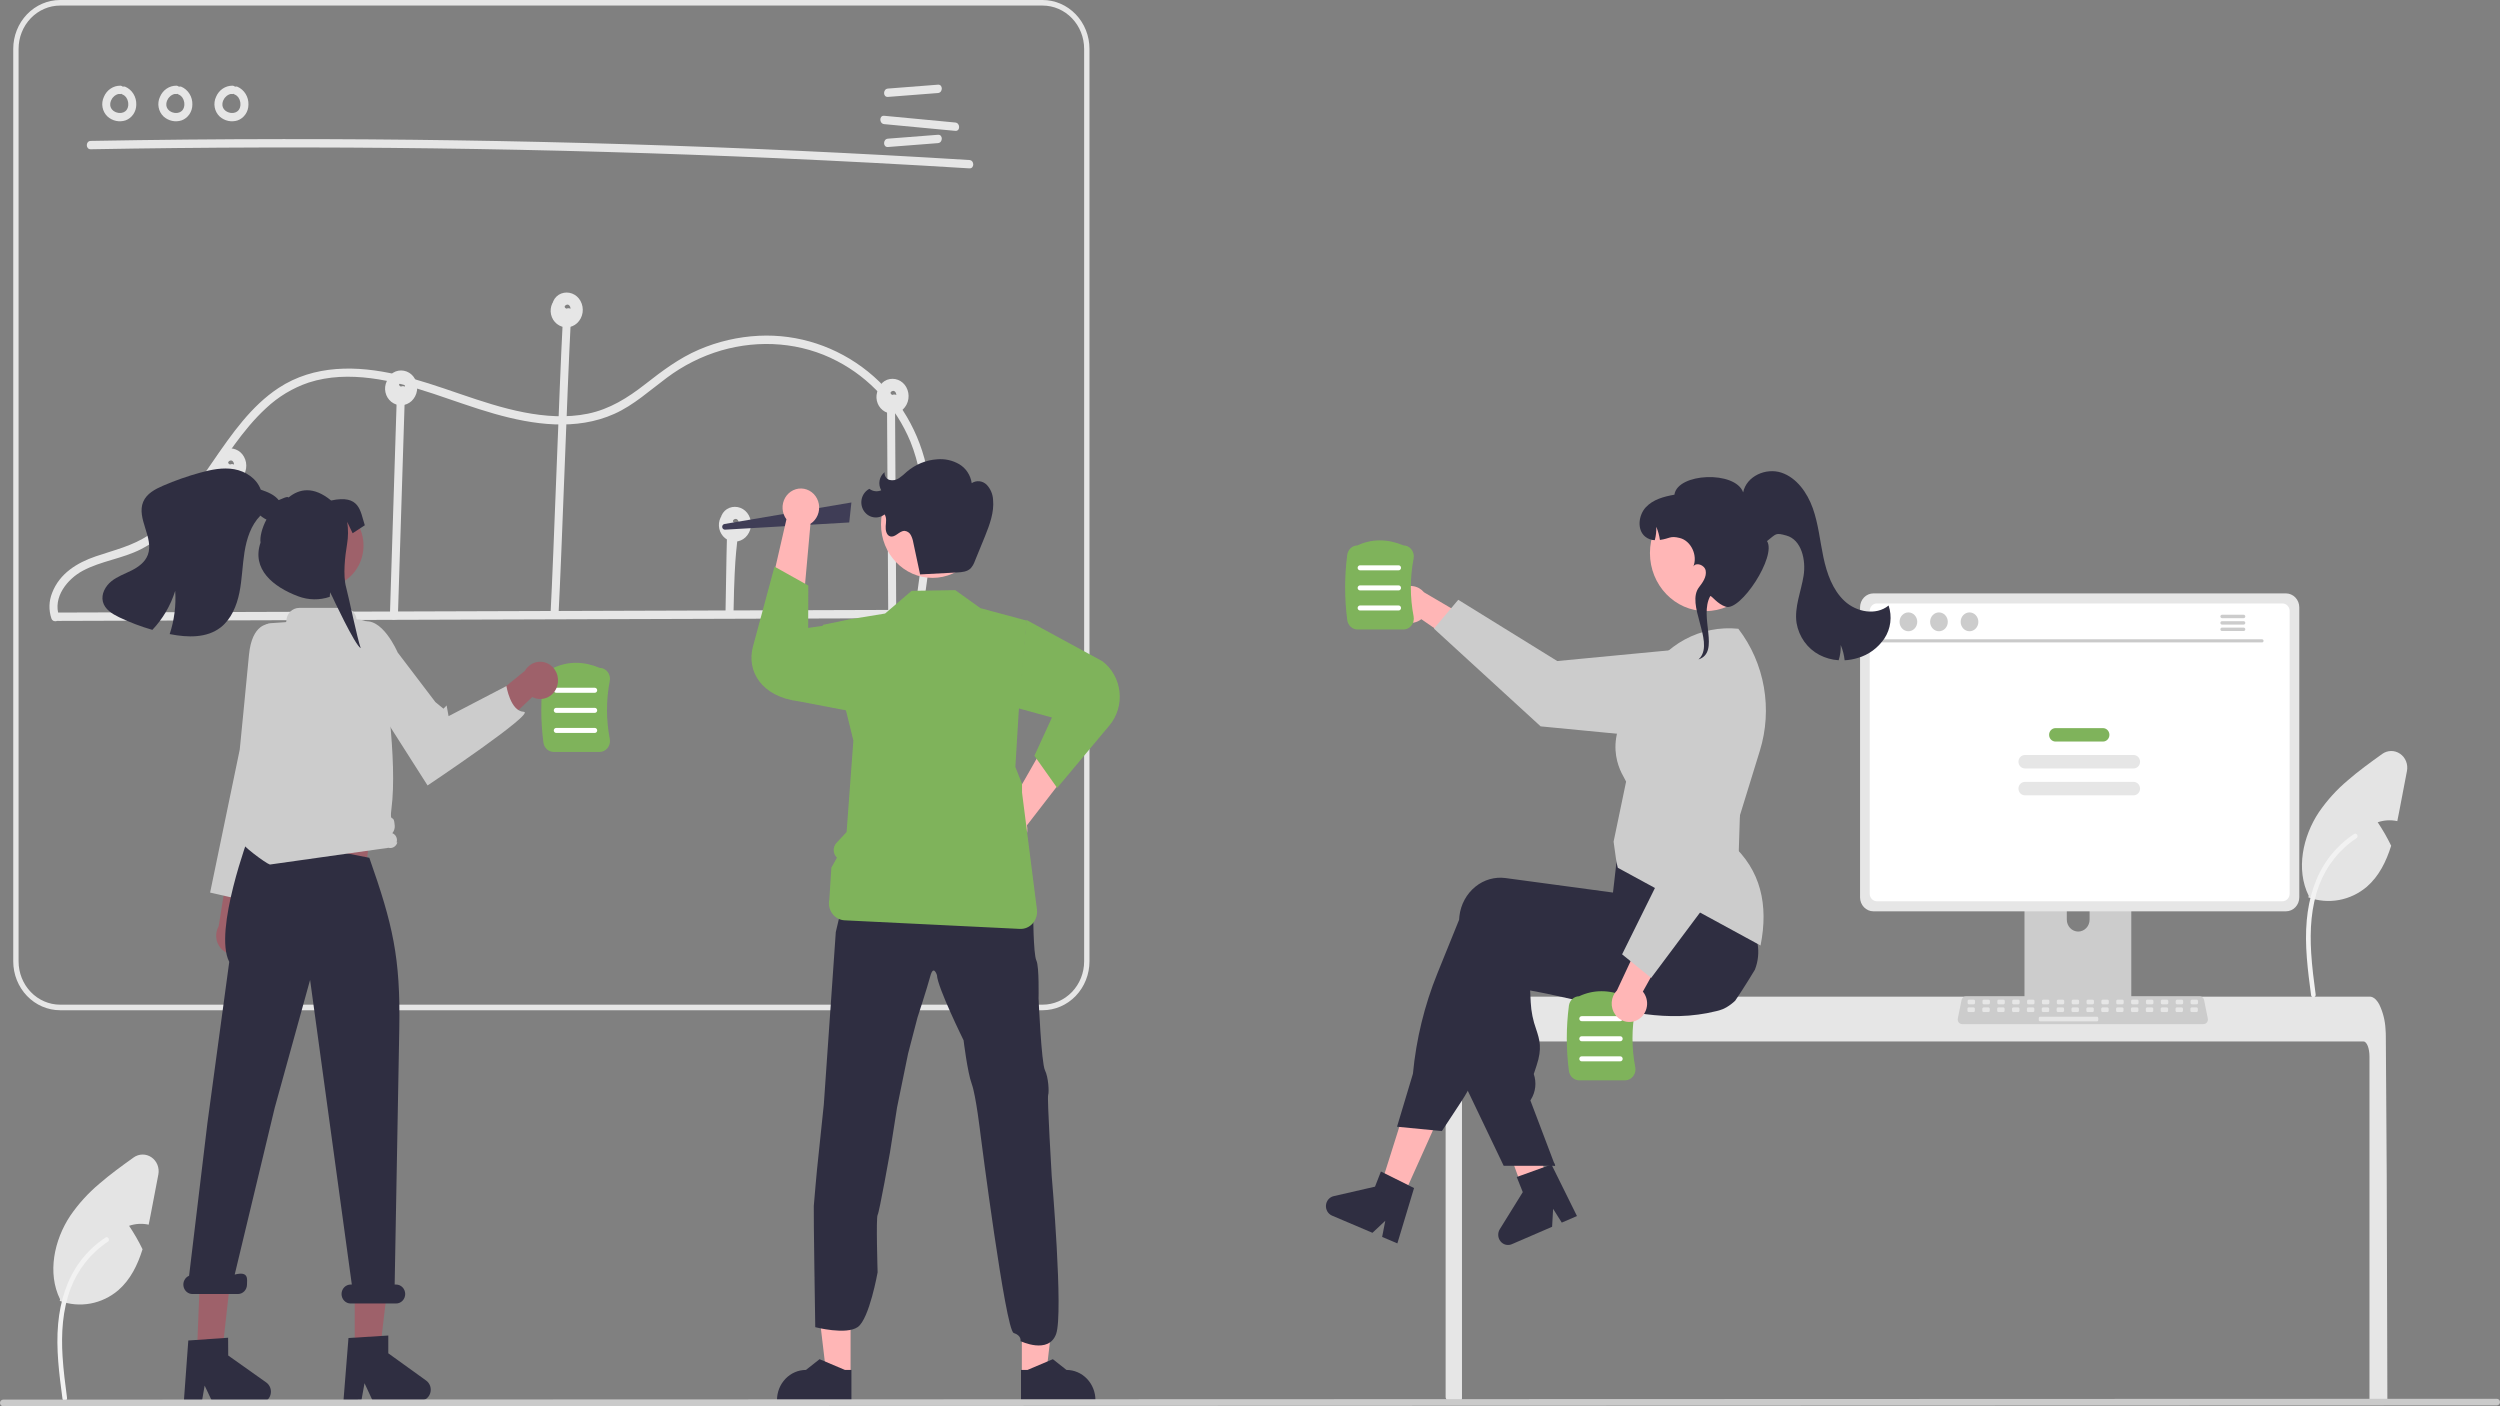 <svg width="800" height="450" viewBox="0 0 800 450" fill="none" xmlns="http://www.w3.org/2000/svg">
<rect x="0" y="0" width="800" height="450" fill="#808080" stroke="none"/>
<g clip-path="url(#clip0_2_149)">
<path d="M50.672 375.826L48.177 388.873C47.989 389.87 47.793 390.886 47.579 391.892C45.493 391.441 43.331 391.567 41.306 392.257C42.913 394.649 44.352 397.158 45.613 399.765C44.041 404.814 41.734 409.481 37.871 412.856C35.291 415.06 32.21 416.534 28.924 417.136C25.639 417.738 22.259 417.448 19.113 416.293L19.224 415.777C15.071 407.379 17.327 396.79 22.488 389.033C25.121 385.206 28.24 381.77 31.761 378.818C35.247 375.79 39.016 373.074 42.751 370.394C43.589 369.792 44.581 369.466 45.599 369.455C46.617 369.444 47.615 369.75 48.465 370.333C49.315 370.916 49.98 371.75 50.373 372.729C50.766 373.707 50.87 374.785 50.672 375.826Z" fill="#E4E4E4"/>
<path d="M20.002 447.686C18.951 439.713 17.871 431.638 18.608 423.579C19.262 416.422 21.357 409.432 25.623 403.701C27.887 400.664 30.642 398.062 33.764 396.012C34.579 395.478 35.328 396.822 34.517 397.354C29.115 400.912 24.937 406.166 22.585 412.358C19.987 419.244 19.57 426.75 20.021 434.065C20.292 438.488 20.866 442.881 21.444 447.272C21.491 447.47 21.463 447.68 21.366 447.858C21.269 448.036 21.11 448.168 20.923 448.228C20.732 448.282 20.529 448.255 20.357 448.153C20.185 448.051 20.058 447.883 20.005 447.685L20.002 447.686Z" fill="#F2F2F2"/>
<path d="M29.015 47.765C65.623 47.101 102.235 47.006 138.851 47.479C175.461 47.954 212.059 49.001 248.645 50.617C269.175 51.525 289.697 52.611 310.21 53.878C311.858 53.98 311.852 51.308 310.21 51.206C273.66 48.953 237.084 47.266 200.481 46.147C163.884 45.031 127.275 44.486 90.657 44.511C70.108 44.525 49.561 44.719 29.015 45.093C27.367 45.123 27.362 47.795 29.015 47.765Z" fill="#E6E6E6"/>
<path d="M284.138 31.012L300.145 29.771C301.781 29.644 301.794 26.971 300.145 27.099L284.138 28.341C282.502 28.468 282.489 31.14 284.138 31.012Z" fill="#E6E6E6"/>
<path d="M284.138 47.043L300.145 45.801C301.781 45.674 301.794 43.002 300.145 43.129L284.138 44.371C282.502 44.498 282.489 47.17 284.138 47.043Z" fill="#E6E6E6"/>
<path d="M282.934 39.722L305.693 41.877C307.335 42.032 307.325 39.359 305.693 39.205L282.934 37.05C281.291 36.895 281.301 39.567 282.934 39.722Z" fill="#E6E6E6"/>
<path d="M38.488 27.419C37.375 27.412 36.285 27.747 35.353 28.381C34.421 29.015 33.688 29.922 33.247 30.986C32.754 32.029 32.601 33.211 32.813 34.352C33.026 35.493 33.59 36.531 34.422 37.306C35.203 37.999 36.141 38.474 37.147 38.687C38.152 38.9 39.193 38.843 40.172 38.523C41.173 38.159 42.042 37.48 42.657 36.58C43.273 35.68 43.606 34.603 43.611 33.498C43.655 32.272 43.336 31.061 42.697 30.03C42.059 28.999 41.131 28.199 40.04 27.737C39.712 27.644 39.362 27.69 39.067 27.865C38.771 28.04 38.554 28.329 38.463 28.67C38.382 29.011 38.43 29.372 38.596 29.677C38.763 29.983 39.035 30.211 39.358 30.313C39.581 30.403 39.154 30.199 39.362 30.317C39.448 30.366 39.536 30.41 39.62 30.462C39.691 30.506 39.76 30.555 39.83 30.602C40.069 30.765 39.713 30.482 39.866 30.629C39.998 30.756 40.13 30.879 40.251 31.019C40.296 31.072 40.475 31.22 40.336 31.117C40.23 31.038 40.295 31.056 40.336 31.12C40.367 31.168 40.4 31.214 40.43 31.262C40.53 31.42 40.621 31.584 40.702 31.753C40.721 31.792 40.739 31.832 40.758 31.871C40.794 31.943 40.846 31.962 40.761 31.871C40.681 31.784 40.732 31.79 40.761 31.874C40.78 31.929 40.8 31.983 40.819 32.039C40.879 32.219 40.929 32.403 40.97 32.589C40.989 32.675 41.004 32.761 41.02 32.848C41.077 33.154 41.012 32.657 41.026 32.885C41.037 33.075 41.051 33.263 41.047 33.454C41.046 33.542 41.042 33.629 41.036 33.716C41.033 33.76 41.029 33.803 41.026 33.847C41.013 34.056 41.012 33.77 41.041 33.75C40.982 33.928 40.943 34.113 40.925 34.3C40.902 34.383 40.874 34.464 40.849 34.546C40.76 34.833 40.933 34.39 40.838 34.586C40.759 34.754 40.672 34.918 40.576 35.075C40.534 35.142 40.377 35.291 40.505 35.187C40.645 35.074 40.432 35.268 40.386 35.318C40.328 35.383 40.267 35.444 40.205 35.504C40.164 35.545 40.122 35.584 40.078 35.619C40.069 35.615 40.292 35.465 40.172 35.544C40.02 35.645 39.875 35.754 39.715 35.842C39.696 35.852 39.491 35.951 39.492 35.955C39.483 35.919 39.756 35.855 39.569 35.918C39.529 35.931 39.491 35.947 39.451 35.961C39.281 36.02 39.107 36.069 38.931 36.105C38.89 36.114 38.848 36.118 38.808 36.129C38.675 36.164 38.934 36.108 38.942 36.112C38.844 36.108 38.746 36.117 38.651 36.139C38.469 36.15 38.286 36.15 38.105 36.139C38.062 36.137 38.02 36.132 37.978 36.13C37.881 36.124 37.809 36.051 37.939 36.13C38.039 36.192 38.031 36.147 37.942 36.13C37.901 36.122 37.859 36.115 37.817 36.107C37.637 36.072 37.459 36.026 37.284 35.971C37.19 35.941 37.097 35.906 37.004 35.872C36.964 35.86 36.924 35.844 36.886 35.825C36.886 35.814 37.126 35.944 36.999 35.873C36.839 35.783 36.673 35.708 36.517 35.61C36.434 35.557 36.354 35.5 36.272 35.444C36.237 35.422 36.203 35.396 36.171 35.368C36.174 35.357 36.37 35.546 36.267 35.444C36.137 35.315 35.997 35.199 35.874 35.061C35.846 35.03 35.819 34.997 35.791 34.965L35.764 34.933C35.694 34.844 35.693 34.845 35.76 34.934C35.828 34.955 35.825 35.033 35.761 34.932C35.737 34.896 35.713 34.861 35.69 34.825C35.586 34.67 35.497 34.505 35.425 34.332C35.431 34.327 35.536 34.653 35.456 34.407C35.441 34.361 35.424 34.315 35.409 34.268C35.38 34.175 35.354 34.082 35.331 33.987C35.309 33.894 35.298 33.797 35.276 33.704C35.238 33.546 35.297 33.828 35.291 33.821C35.269 33.799 35.278 33.662 35.277 33.63C35.267 33.42 35.289 33.217 35.293 33.008C35.296 32.847 35.28 33.134 35.277 33.126C35.278 33.077 35.286 33.029 35.301 32.984C35.325 32.874 35.346 32.764 35.375 32.655C35.407 32.531 35.444 32.408 35.487 32.287C35.503 32.241 35.522 32.197 35.537 32.151C35.591 31.983 35.43 32.353 35.519 32.202C35.641 31.994 35.731 31.769 35.861 31.563C35.892 31.514 36.078 31.243 35.979 31.38C35.88 31.517 36.08 31.258 36.118 31.214C36.276 31.032 36.46 30.882 36.623 30.707C36.72 30.604 36.556 30.758 36.546 30.765C36.597 30.727 36.646 30.689 36.697 30.652C36.786 30.588 36.877 30.528 36.971 30.471C37.076 30.406 37.195 30.358 37.297 30.291C37.417 30.21 37.205 30.326 37.201 30.328C37.256 30.3 37.313 30.277 37.373 30.26C37.472 30.223 37.903 30.029 37.994 30.09C37.99 30.087 37.666 30.117 37.928 30.099C37.99 30.095 38.051 30.089 38.113 30.086C38.239 30.081 38.363 30.084 38.489 30.091C38.828 30.089 39.153 29.947 39.392 29.697C39.632 29.447 39.768 29.109 39.77 28.755C39.763 28.403 39.626 28.068 39.387 27.819C39.148 27.57 38.826 27.427 38.488 27.419Z" fill="#E6E6E6"/>
<path d="M56.435 27.419C55.322 27.412 54.231 27.747 53.299 28.381C52.367 29.015 51.635 29.922 51.194 30.986C50.7 32.029 50.547 33.211 50.76 34.352C50.972 35.493 51.537 36.531 52.368 37.306C53.15 37.999 54.087 38.474 55.093 38.687C56.098 38.9 57.139 38.843 58.118 38.523C59.12 38.159 59.988 37.48 60.604 36.58C61.219 35.68 61.553 34.603 61.557 33.498C61.602 32.272 61.283 31.061 60.644 30.03C60.005 28.999 59.077 28.199 57.986 27.737C57.658 27.644 57.308 27.69 57.013 27.865C56.718 28.04 56.501 28.329 56.409 28.67C56.328 29.011 56.376 29.372 56.542 29.677C56.709 29.983 56.982 30.211 57.304 30.313C57.528 30.403 57.1 30.199 57.309 30.317C57.395 30.366 57.482 30.41 57.566 30.462C57.638 30.506 57.706 30.555 57.776 30.602C58.015 30.765 57.659 30.482 57.812 30.629C57.945 30.756 58.076 30.879 58.197 31.019C58.242 31.072 58.421 31.22 58.282 31.117C58.176 31.038 58.241 31.056 58.282 31.12C58.313 31.168 58.346 31.214 58.377 31.262C58.477 31.42 58.568 31.584 58.649 31.753C58.668 31.792 58.685 31.832 58.704 31.871C58.74 31.943 58.792 31.962 58.708 31.871C58.627 31.784 58.678 31.79 58.707 31.874C58.726 31.929 58.747 31.983 58.765 32.039C58.825 32.219 58.876 32.403 58.916 32.589C58.935 32.675 58.95 32.761 58.966 32.848C59.024 33.154 58.958 32.657 58.972 32.885C58.983 33.075 58.997 33.263 58.994 33.454C58.992 33.542 58.989 33.629 58.983 33.716C58.98 33.76 58.975 33.803 58.972 33.847C58.959 34.056 58.959 33.77 58.987 33.75C58.928 33.928 58.889 34.113 58.871 34.3C58.848 34.383 58.821 34.464 58.795 34.546C58.706 34.833 58.879 34.39 58.784 34.586C58.706 34.754 58.618 34.918 58.522 35.075C58.48 35.142 58.323 35.291 58.452 35.187C58.591 35.074 58.378 35.268 58.333 35.318C58.274 35.383 58.214 35.444 58.151 35.504C58.111 35.545 58.068 35.584 58.024 35.619C58.016 35.615 58.238 35.465 58.118 35.544C57.966 35.645 57.822 35.754 57.661 35.842C57.642 35.852 57.437 35.951 57.438 35.955C57.429 35.919 57.702 35.855 57.515 35.918C57.475 35.931 57.437 35.947 57.398 35.961C57.227 36.02 57.053 36.069 56.877 36.105C56.837 36.114 56.794 36.118 56.754 36.129C56.622 36.164 56.881 36.108 56.889 36.112C56.791 36.108 56.693 36.117 56.597 36.139C56.415 36.15 56.233 36.15 56.051 36.139C56.009 36.137 55.967 36.132 55.925 36.13C55.827 36.124 55.755 36.051 55.885 36.13C55.986 36.192 55.977 36.147 55.888 36.13C55.847 36.122 55.805 36.115 55.764 36.107C55.584 36.072 55.406 36.026 55.23 35.971C55.136 35.941 55.044 35.906 54.951 35.872C54.91 35.86 54.871 35.844 54.833 35.825C54.832 35.814 55.072 35.944 54.946 35.873C54.785 35.783 54.62 35.708 54.463 35.61C54.38 35.557 54.3 35.5 54.219 35.444C54.183 35.422 54.149 35.396 54.117 35.368C54.12 35.357 54.316 35.546 54.213 35.444C54.083 35.315 53.944 35.199 53.821 35.061C53.792 35.03 53.766 34.997 53.737 34.965L53.71 34.933C53.641 34.844 53.639 34.845 53.706 34.934C53.774 34.955 53.771 35.033 53.707 34.932C53.684 34.896 53.659 34.861 53.636 34.825C53.532 34.67 53.444 34.505 53.371 34.332C53.378 34.327 53.483 34.653 53.402 34.407C53.387 34.361 53.37 34.315 53.355 34.268C53.326 34.175 53.3 34.082 53.278 33.987C53.255 33.894 53.244 33.797 53.222 33.704C53.184 33.546 53.244 33.828 53.237 33.821C53.216 33.799 53.225 33.662 53.223 33.63C53.213 33.42 53.236 33.217 53.239 33.008C53.242 32.847 53.227 33.134 53.223 33.126C53.224 33.077 53.232 33.029 53.248 32.984C53.271 32.874 53.292 32.764 53.321 32.655C53.353 32.531 53.391 32.408 53.433 32.287C53.449 32.241 53.468 32.197 53.483 32.151C53.537 31.983 53.376 32.353 53.465 32.202C53.587 31.994 53.678 31.769 53.807 31.563C53.838 31.514 54.024 31.243 53.925 31.38C53.827 31.517 54.027 31.258 54.065 31.214C54.222 31.032 54.407 30.882 54.569 30.707C54.666 30.604 54.502 30.758 54.493 30.765C54.543 30.727 54.592 30.689 54.643 30.652C54.732 30.588 54.824 30.528 54.917 30.471C55.022 30.406 55.141 30.358 55.243 30.291C55.363 30.21 55.151 30.326 55.147 30.328C55.202 30.3 55.26 30.277 55.319 30.26C55.418 30.223 55.85 30.029 55.94 30.09C55.936 30.087 55.612 30.117 55.874 30.099C55.936 30.095 55.998 30.089 56.059 30.086C56.185 30.081 56.31 30.084 56.435 30.091C56.774 30.089 57.099 29.947 57.339 29.697C57.579 29.447 57.714 29.109 57.717 28.755C57.709 28.403 57.572 28.068 57.333 27.819C57.094 27.57 56.772 27.427 56.435 27.419Z" fill="#E6E6E6"/>
<path d="M74.381 27.419C73.268 27.412 72.177 27.747 71.245 28.381C70.313 29.015 69.581 29.922 69.14 30.986C68.646 32.029 68.494 33.211 68.706 34.352C68.918 35.493 69.483 36.531 70.314 37.306C71.096 37.999 72.034 38.474 73.039 38.687C74.045 38.9 75.086 38.843 76.065 38.523C77.066 38.159 77.934 37.48 78.55 36.58C79.166 35.68 79.499 34.603 79.503 33.498C79.548 32.272 79.229 31.061 78.59 30.03C77.951 28.999 77.023 28.199 75.932 27.737C75.604 27.644 75.255 27.69 74.959 27.865C74.664 28.04 74.447 28.329 74.355 28.67C74.274 29.011 74.322 29.372 74.489 29.677C74.655 29.983 74.928 30.211 75.251 30.313C75.474 30.403 75.046 30.199 75.255 30.317C75.341 30.366 75.428 30.41 75.513 30.462C75.584 30.506 75.653 30.555 75.722 30.602C75.962 30.765 75.606 30.482 75.758 30.629C75.891 30.756 76.022 30.879 76.143 31.019C76.189 31.072 76.367 31.22 76.228 31.117C76.122 31.038 76.188 31.056 76.228 31.12C76.259 31.168 76.292 31.214 76.323 31.262C76.423 31.42 76.514 31.584 76.595 31.753C76.614 31.792 76.631 31.832 76.65 31.871C76.686 31.943 76.738 31.962 76.654 31.871C76.573 31.784 76.624 31.79 76.653 31.874C76.672 31.929 76.693 31.983 76.712 32.039C76.772 32.219 76.822 32.403 76.863 32.589C76.881 32.675 76.897 32.761 76.913 32.848C76.97 33.154 76.904 32.657 76.918 32.885C76.93 33.075 76.943 33.263 76.94 33.454C76.939 33.542 76.935 33.629 76.929 33.716C76.926 33.76 76.921 33.803 76.919 33.847C76.905 34.056 76.905 33.77 76.933 33.75C76.874 33.928 76.836 34.113 76.817 34.3C76.794 34.383 76.767 34.464 76.742 34.546C76.652 34.833 76.825 34.39 76.73 34.586C76.652 34.754 76.564 34.918 76.468 35.075C76.427 35.142 76.269 35.291 76.398 35.187C76.538 35.074 76.325 35.268 76.279 35.318C76.221 35.383 76.16 35.444 76.097 35.504C76.057 35.545 76.015 35.584 75.97 35.619C75.962 35.615 76.184 35.465 76.064 35.544C75.912 35.645 75.768 35.754 75.607 35.842C75.589 35.852 75.383 35.951 75.384 35.955C75.376 35.919 75.648 35.855 75.461 35.918C75.422 35.931 75.383 35.947 75.344 35.961C75.174 36.02 75 36.069 74.823 36.105C74.783 36.114 74.74 36.118 74.7 36.129C74.568 36.164 74.827 36.108 74.835 36.112C74.737 36.108 74.639 36.117 74.543 36.139C74.361 36.15 74.179 36.15 73.997 36.139C73.955 36.137 73.913 36.132 73.871 36.13C73.773 36.124 73.702 36.051 73.832 36.13C73.932 36.192 73.924 36.147 73.835 36.13C73.793 36.122 73.751 36.115 73.71 36.107C73.53 36.072 73.352 36.026 73.177 35.971C73.082 35.941 72.99 35.906 72.897 35.872C72.856 35.86 72.817 35.844 72.779 35.825C72.778 35.814 73.019 35.944 72.892 35.873C72.732 35.783 72.566 35.708 72.41 35.61C72.326 35.557 72.246 35.5 72.165 35.444C72.129 35.422 72.095 35.396 72.064 35.368C72.066 35.357 72.262 35.546 72.159 35.444C72.029 35.315 71.89 35.199 71.767 35.061C71.739 35.03 71.712 34.997 71.684 34.965L71.657 34.933C71.587 34.844 71.586 34.845 71.653 34.934C71.721 34.955 71.718 35.033 71.653 34.932C71.63 34.896 71.606 34.861 71.583 34.825C71.479 34.67 71.39 34.505 71.318 34.332C71.324 34.327 71.429 34.653 71.349 34.407C71.334 34.361 71.317 34.315 71.302 34.268C71.272 34.175 71.246 34.082 71.224 33.987C71.202 33.894 71.19 33.797 71.168 33.704C71.13 33.546 71.19 33.828 71.183 33.821C71.162 33.799 71.171 33.662 71.169 33.63C71.159 33.42 71.182 33.217 71.186 33.008C71.188 32.847 71.173 33.134 71.17 33.126C71.17 33.077 71.179 33.029 71.194 32.984C71.217 32.874 71.239 32.764 71.267 32.655C71.3 32.531 71.337 32.408 71.379 32.287C71.395 32.241 71.415 32.197 71.429 32.151C71.483 31.983 71.323 32.353 71.411 32.202C71.533 31.994 71.624 31.769 71.753 31.563C71.784 31.514 71.971 31.243 71.872 31.38C71.773 31.517 71.973 31.258 72.011 31.214C72.168 31.032 72.353 30.882 72.516 30.707C72.612 30.604 72.448 30.758 72.439 30.765C72.489 30.727 72.539 30.689 72.59 30.652C72.679 30.588 72.77 30.528 72.863 30.471C72.968 30.406 73.087 30.358 73.189 30.291C73.31 30.21 73.097 30.326 73.093 30.328C73.148 30.3 73.206 30.277 73.265 30.26C73.364 30.223 73.796 30.029 73.887 30.09C73.882 30.087 73.559 30.117 73.82 30.099C73.882 30.095 73.944 30.089 74.006 30.086C74.131 30.081 74.256 30.084 74.381 30.091C74.72 30.089 75.045 29.947 75.285 29.697C75.525 29.447 75.661 29.109 75.663 28.755C75.656 28.403 75.518 28.068 75.279 27.819C75.041 27.57 74.719 27.427 74.381 27.419Z" fill="#E6E6E6"/>
<path d="M333.638 323.276H19.233C15.258 323.271 11.446 321.624 8.635 318.694C5.823 315.764 4.242 311.792 4.238 307.649V15.627C4.242 11.484 5.823 7.512 8.635 4.582C11.446 1.653 15.258 0.005 19.233 0H333.638C337.614 0.005 341.425 1.653 344.237 4.582C347.048 7.512 348.629 11.484 348.634 15.627V307.649C348.629 311.792 347.048 315.764 344.237 318.694C341.425 321.624 337.614 323.271 333.638 323.276ZM19.233 1.781C15.711 1.785 12.334 3.245 9.843 5.841C7.352 8.437 5.951 11.956 5.947 15.627V307.649C5.951 311.32 7.352 314.839 9.843 317.435C12.334 320.031 15.711 321.491 19.233 321.495H333.638C337.161 321.491 340.538 320.031 343.028 317.435C345.519 314.839 346.92 311.32 346.924 307.649V15.627C346.921 11.956 345.519 8.437 343.029 5.841C340.538 3.245 337.161 1.785 333.638 1.781H19.233Z" fill="#E6E6E6"/>
<path d="M18.712 198.691L129.277 198.34L239.278 197.992L301.33 197.795C301.662 197.783 301.977 197.637 302.208 197.388C302.439 197.139 302.568 196.806 302.568 196.459C302.568 196.113 302.439 195.78 302.208 195.53C301.977 195.281 301.662 195.135 301.33 195.123L190.765 195.474L80.764 195.822L18.712 196.019C18.38 196.031 18.065 196.177 17.834 196.426C17.603 196.676 17.474 197.009 17.474 197.355C17.474 197.701 17.603 198.034 17.834 198.284C18.065 198.533 18.38 198.679 18.712 198.691Z" fill="#E6E6E6"/>
<path d="M74.49 196.525L75.174 154.457C75.202 152.737 72.638 152.737 72.61 154.457L71.927 196.525C71.899 198.245 74.463 198.245 74.49 196.525Z" fill="#E6E6E6"/>
<path d="M127.334 196.98L129 144.103L129.476 128.995C129.53 127.276 126.966 127.278 126.912 128.995L125.246 181.872L124.77 196.98C124.716 198.7 127.28 198.698 127.334 196.98Z" fill="#E6E6E6"/>
<path d="M180.034 103.93C179.029 122.659 177.17 177.901 176.165 196.629C176.073 198.347 178.637 198.342 178.729 196.629C179.734 177.901 181.593 122.659 182.598 103.93C182.69 102.212 180.126 102.218 180.034 103.93Z" fill="#E6E6E6"/>
<path d="M232.482 177.837L232.167 195.838C232.137 197.558 234.701 197.558 234.731 195.838C235.102 174.577 236.054 175.27 236.159 169.27C236.189 167.55 233.625 167.55 233.595 169.27C233.595 169.27 232.853 156.576 232.482 177.837Z" fill="#E6E6E6"/>
<path d="M283.852 130.547L284.142 181.05L284.225 195.511C284.237 195.857 284.377 196.185 284.616 196.426C284.855 196.667 285.174 196.801 285.507 196.801C285.839 196.801 286.159 196.667 286.398 196.426C286.637 196.185 286.777 195.857 286.789 195.511L286.499 145.008L286.416 130.547C286.404 130.201 286.264 129.873 286.025 129.632C285.786 129.391 285.466 129.257 285.134 129.257C284.801 129.257 284.482 129.391 284.243 129.632C284.004 129.873 283.864 130.201 283.852 130.547Z" fill="#E6E6E6"/>
<path d="M18.918 197.188C16.796 191.111 21.58 185.266 26.495 182.639C32.384 179.493 39.159 178.779 45.11 175.746C53.983 171.224 60.445 163.107 66.195 154.983C72.114 146.622 77.529 137.647 85.05 130.7C89.013 126.957 93.694 124.134 98.782 122.418C105.193 120.333 111.993 120.19 118.618 121.03C132.307 122.767 144.997 128.659 158.205 132.404C170.658 135.934 184.379 137.92 196.602 132.429C202.812 129.64 207.891 124.962 213.345 120.913C218.624 116.954 224.526 113.987 230.786 112.146C243.056 108.59 256.456 109.539 267.879 115.55C278.38 121.005 286.694 130.149 291.354 141.37C296.77 154.852 296.065 169.918 294.296 184.108C293.838 187.776 293.294 191.432 292.744 195.086C292.491 196.768 294.961 197.493 295.216 195.796C297.419 181.164 299.615 166.067 296.874 151.343C294.504 138.485 287.72 126.968 277.791 118.947C267.819 110.904 255.424 106.827 242.829 107.448C236.228 107.768 229.731 109.273 223.623 111.9C217.282 114.633 211.913 118.684 206.459 122.946C200.852 127.329 195.072 130.954 188.111 132.383C181.358 133.769 174.334 133.25 167.611 131.941C153.739 129.24 140.809 123.048 127.055 119.876C114.312 116.937 100.561 116.643 89.15 124.145C80.372 129.916 74.169 138.875 68.217 147.526C62.316 156.101 56.341 165.271 47.714 171.129C42.45 174.702 36.534 176.02 30.646 178.03C24.744 180.045 19.077 183.443 16.67 189.746C15.633 192.341 15.553 195.245 16.446 197.898C17.006 199.501 19.484 198.809 18.918 197.188Z" fill="#E6E6E6"/>
<path d="M73.64 148.64L73.637 148.642L73.643 148.64H73.64Z" fill="#E6E6E6"/>
<path d="M78.085 146.183C77.493 145.089 76.547 144.25 75.417 143.814C74.287 143.378 73.045 143.374 71.912 143.802C71.349 144.016 70.833 144.346 70.394 144.771C69.956 145.197 69.603 145.71 69.358 146.28C69.309 146.402 69.28 146.529 69.24 146.653C69.185 146.747 69.118 146.831 69.068 146.929C68.537 148.033 68.391 149.294 68.657 150.498C68.922 151.701 69.582 152.77 70.522 153.521C71.463 154.271 72.625 154.657 73.809 154.611C74.993 154.565 76.124 154.09 77.008 153.268C77.937 152.393 78.551 151.213 78.747 149.924C78.943 148.634 78.709 147.314 78.085 146.183ZM74.874 148.451C74.881 148.581 74.885 148.519 74.874 148.451V148.451ZM74.548 147.678C74.535 147.663 74.537 147.665 74.548 147.678V147.678ZM73.109 148.281C73.088 148.245 73.09 148.25 73.109 148.281V148.281ZM73.45 148.582C73.499 148.605 73.532 148.611 73.45 148.582V148.582ZM73.603 148.658L73.636 148.642C73.628 148.642 73.62 148.641 73.613 148.637L73.614 148.637L73.64 148.64L73.645 148.638L73.63 148.634C73.643 148.633 73.644 148.635 73.645 148.638C73.797 148.565 73.695 148.6 73.606 148.628L73.6 148.627C73.545 148.598 73.486 148.578 73.424 148.568C73.419 148.565 73.412 148.562 73.407 148.559C73.358 148.522 73.11 148.32 73.34 148.532C73.29 148.486 73.241 148.441 73.194 148.391C73.166 148.361 73.141 148.329 73.118 148.295C73.088 148.241 73.059 148.186 73.031 148.131L73.026 148.102C73.023 148.077 73.02 148.067 73.017 148.052C73.018 148.037 73.02 148.02 73.023 148.005C73.04 147.956 73.051 147.906 73.055 147.855L73.065 147.842C73.102 147.789 73.134 147.726 73.169 147.671C72.984 147.965 73.242 147.638 73.261 147.597C73.265 147.59 73.259 147.593 73.26 147.589C73.268 147.584 73.266 147.587 73.275 147.582C73.332 147.546 73.387 147.507 73.445 147.473C73.515 147.433 73.789 147.352 73.505 147.437C73.569 147.417 73.631 147.393 73.697 147.375C73.709 147.372 73.804 147.358 73.856 147.348C73.901 147.347 73.945 147.346 73.95 147.346C73.971 147.346 73.992 147.349 74.014 147.35C73.966 147.356 74.176 147.404 74.238 147.413C74.247 147.421 74.251 147.426 74.263 147.435C74.316 147.475 74.38 147.51 74.435 147.548C74.187 147.381 74.439 147.561 74.486 147.61C74.514 147.64 74.54 147.671 74.567 147.702C74.591 147.732 74.614 147.763 74.633 147.797C74.674 147.874 74.717 147.953 74.76 148.029L74.772 148.049C74.771 148.051 74.771 148.054 74.771 148.056C74.793 148.18 74.826 148.302 74.869 148.42C74.871 148.43 74.873 148.44 74.874 148.45C74.878 148.518 74.883 148.585 74.884 148.653L74.883 148.667C74.686 148.56 74.467 148.503 74.244 148.502C74.021 148.5 73.802 148.553 73.603 148.658Z" fill="#E6E6E6"/>
<path d="M73.648 148.638C73.652 148.64 73.647 148.64 73.647 148.64L73.648 148.638Z" fill="#E6E6E6"/>
<path d="M73.648 148.64L73.644 148.641C73.649 148.641 73.648 148.64 73.648 148.64Z" fill="#E6E6E6"/>
<path d="M73.645 148.637L73.647 148.638L73.645 148.637Z" fill="#E6E6E6"/>
<path d="M128.333 123.704L128.33 123.707L128.336 123.704H128.333Z" fill="#E6E6E6"/>
<path d="M132.778 121.247C132.186 120.153 131.241 119.314 130.11 118.878C128.98 118.442 127.739 118.438 126.606 118.866C126.042 119.08 125.526 119.41 125.087 119.836C124.649 120.261 124.296 120.774 124.051 121.344C124.002 121.466 123.973 121.593 123.933 121.717C123.878 121.811 123.811 121.895 123.761 121.993C123.23 123.097 123.084 124.359 123.35 125.562C123.615 126.765 124.275 127.834 125.215 128.585C126.156 129.336 127.318 129.721 128.502 129.675C129.686 129.629 130.817 129.154 131.701 128.332C132.63 127.457 133.244 126.277 133.44 124.988C133.636 123.699 133.402 122.378 132.778 121.247ZM129.567 123.516C129.574 123.645 129.578 123.583 129.567 123.516V123.516ZM129.241 122.742C129.229 122.727 129.23 122.729 129.241 122.742V122.742ZM127.803 123.345C127.781 123.309 127.783 123.314 127.803 123.345V123.345ZM128.144 123.646C128.193 123.669 128.225 123.675 128.144 123.646V123.646ZM128.296 123.722L128.33 123.706C128.321 123.707 128.313 123.705 128.306 123.701L128.307 123.701L128.333 123.704L128.338 123.702L128.323 123.698C128.336 123.698 128.337 123.7 128.338 123.702C128.491 123.629 128.388 123.664 128.299 123.692L128.293 123.691C128.238 123.662 128.179 123.642 128.118 123.632C128.112 123.629 128.105 123.626 128.1 123.623C128.051 123.586 127.803 123.385 128.033 123.596C127.983 123.55 127.934 123.505 127.887 123.455C127.859 123.425 127.834 123.393 127.812 123.359C127.781 123.305 127.752 123.25 127.724 123.196L127.719 123.166C127.716 123.141 127.713 123.131 127.71 123.116C127.711 123.101 127.714 123.085 127.716 123.069C127.733 123.021 127.744 122.97 127.748 122.919L127.758 122.906C127.795 122.853 127.827 122.79 127.863 122.735C127.677 123.029 127.935 122.702 127.954 122.661C127.958 122.654 127.952 122.658 127.953 122.653C127.961 122.648 127.959 122.651 127.968 122.646C128.025 122.61 128.08 122.571 128.138 122.537C128.208 122.497 128.482 122.416 128.198 122.501C128.262 122.481 128.324 122.457 128.39 122.439C128.402 122.436 128.497 122.422 128.549 122.413C128.594 122.411 128.638 122.41 128.643 122.41C128.664 122.41 128.685 122.413 128.707 122.414C128.659 122.421 128.869 122.468 128.931 122.478C128.94 122.485 128.944 122.49 128.957 122.499C129.009 122.539 129.073 122.574 129.128 122.612C128.881 122.445 129.132 122.625 129.179 122.674C129.207 122.704 129.233 122.735 129.26 122.766C129.284 122.796 129.307 122.828 129.326 122.861C129.367 122.938 129.41 123.017 129.453 123.093L129.465 123.113C129.464 123.116 129.464 123.118 129.464 123.121C129.486 123.244 129.519 123.366 129.562 123.484C129.564 123.494 129.566 123.504 129.567 123.514C129.571 123.582 129.577 123.649 129.577 123.718L129.576 123.731C129.379 123.624 129.16 123.567 128.937 123.566C128.714 123.564 128.495 123.618 128.296 123.722Z" fill="#E6E6E6"/>
<path d="M128.341 123.704L128.337 123.705C128.342 123.706 128.341 123.704 128.341 123.704Z" fill="#E6E6E6"/>
<path d="M128.338 123.702L128.34 123.703L128.338 123.702Z" fill="#E6E6E6"/>
<path d="M128.341 123.703C128.346 123.704 128.341 123.704 128.341 123.704L128.341 123.703Z" fill="#E6E6E6"/>
<path d="M181.323 136.17L181.325 136.171L181.323 136.17Z" fill="#E6E6E6"/>
<path d="M185.763 96.311C185.17 95.217 184.225 94.378 183.095 93.942C181.964 93.506 180.723 93.502 179.59 93.93C179.027 94.144 178.51 94.474 178.072 94.9C177.633 95.326 177.281 95.838 177.035 96.409C176.986 96.53 176.958 96.657 176.918 96.781C176.862 96.875 176.795 96.96 176.745 97.057C176.214 98.161 176.069 99.423 176.334 100.626C176.599 101.829 177.259 102.898 178.2 103.649C179.14 104.4 180.302 104.785 181.486 104.739C182.67 104.693 183.801 104.218 184.685 103.396C185.614 102.521 186.228 101.341 186.424 100.052C186.62 98.763 186.386 97.442 185.763 96.311ZM182.552 98.58C182.558 98.709 182.562 98.647 182.552 98.58V98.58ZM182.225 97.806C182.213 97.791 182.214 97.793 182.225 97.806V97.806ZM180.787 98.409C180.766 98.373 180.767 98.378 180.787 98.409V98.409ZM181.128 98.71C181.177 98.733 181.209 98.739 181.128 98.71V98.71ZM181.28 98.786L181.314 98.77C181.305 98.771 181.297 98.769 181.29 98.765L181.291 98.765L181.317 98.768L181.322 98.766L181.307 98.762C181.32 98.762 181.321 98.764 181.322 98.766C181.475 98.693 181.372 98.728 181.283 98.757L181.277 98.755C181.222 98.726 181.163 98.706 181.102 98.696C181.096 98.693 181.089 98.691 181.085 98.687C181.035 98.651 180.787 98.449 181.018 98.66C180.967 98.614 180.918 98.569 180.871 98.519C180.843 98.49 180.818 98.457 180.796 98.423C180.765 98.369 180.736 98.315 180.708 98.26L180.704 98.23C180.7 98.205 180.697 98.195 180.694 98.18C180.695 98.165 180.698 98.149 180.7 98.133C180.717 98.085 180.728 98.034 180.733 97.984L180.742 97.97C180.779 97.917 180.811 97.854 180.847 97.799C180.661 98.093 180.919 97.766 180.939 97.725C180.942 97.718 180.936 97.722 180.938 97.717C180.945 97.713 180.943 97.716 180.952 97.71C181.009 97.675 181.064 97.635 181.122 97.602C181.192 97.561 181.466 97.48 181.182 97.565C181.247 97.546 181.309 97.521 181.374 97.504C181.386 97.5 181.481 97.486 181.533 97.477C181.578 97.475 181.622 97.474 181.627 97.474C181.648 97.474 181.669 97.477 181.691 97.478C181.644 97.485 181.853 97.532 181.915 97.542C181.924 97.549 181.928 97.554 181.941 97.563C181.993 97.603 182.057 97.639 182.113 97.676C181.865 97.509 182.116 97.689 182.163 97.739C182.191 97.768 182.218 97.8 182.244 97.831C182.269 97.86 182.291 97.892 182.31 97.925C182.351 98.003 182.394 98.081 182.437 98.157L182.449 98.177C182.448 98.18 182.448 98.182 182.448 98.185C182.471 98.309 182.503 98.43 182.546 98.548C182.549 98.558 182.55 98.568 182.551 98.578C182.555 98.646 182.561 98.713 182.561 98.782L182.56 98.796C182.363 98.688 182.144 98.632 181.921 98.63C181.699 98.628 181.479 98.682 181.28 98.786Z" fill="#E6E6E6"/>
<path d="M181.317 136.172L181.314 136.175L181.32 136.172H181.317Z" fill="#E6E6E6"/>
<path d="M181.325 136.172L181.321 136.173C181.327 136.173 181.325 136.172 181.325 136.172Z" fill="#E6E6E6"/>
<path d="M181.325 136.171C181.33 136.172 181.324 136.172 181.324 136.172L181.325 136.171Z" fill="#E6E6E6"/>
<path d="M239.601 164.885C239.009 163.791 238.063 162.952 236.933 162.516C235.803 162.08 234.561 162.076 233.428 162.504C232.865 162.718 232.349 163.048 231.91 163.473C231.471 163.899 231.119 164.412 230.874 164.982C230.825 165.103 230.796 165.231 230.756 165.355C230.701 165.449 230.634 165.533 230.584 165.631C230.053 166.734 229.907 167.996 230.173 169.2C230.438 170.403 231.098 171.472 232.038 172.223C232.979 172.973 234.141 173.359 235.325 173.313C236.508 173.267 237.64 172.792 238.524 171.97C239.453 171.095 240.066 169.915 240.262 168.625C240.458 167.336 240.225 166.016 239.601 164.885ZM236.39 167.153C236.397 167.283 236.401 167.221 236.39 167.153V167.153ZM236.064 166.38C236.051 166.365 236.053 166.367 236.064 166.38V166.38ZM234.625 166.983C234.604 166.947 234.606 166.952 234.625 166.983V166.983ZM234.966 167.284C235.015 167.307 235.047 167.313 234.966 167.284V167.284ZM235.119 167.36L235.152 167.344C235.144 167.344 235.136 167.343 235.128 167.339L235.129 167.338L235.156 167.342L235.161 167.34L235.145 167.336C235.159 167.335 235.16 167.337 235.161 167.34C235.313 167.267 235.21 167.302 235.122 167.33L235.116 167.329C235.061 167.3 235.001 167.28 234.94 167.27C234.935 167.267 234.928 167.264 234.923 167.261C234.874 167.224 234.626 167.022 234.856 167.234C234.806 167.188 234.757 167.143 234.709 167.093C234.682 167.063 234.657 167.031 234.634 166.997C234.604 166.943 234.575 166.888 234.546 166.833L234.542 166.804C234.538 166.779 234.536 166.769 234.532 166.754C234.534 166.739 234.536 166.722 234.539 166.706C234.556 166.658 234.567 166.608 234.571 166.557L234.581 166.544C234.618 166.491 234.65 166.428 234.685 166.372C234.499 166.667 234.758 166.34 234.777 166.299C234.78 166.292 234.775 166.295 234.776 166.291C234.784 166.286 234.781 166.289 234.79 166.284C234.848 166.248 234.903 166.209 234.961 166.175C235.031 166.135 235.305 166.054 235.021 166.138C235.085 166.119 235.147 166.095 235.212 166.077C235.224 166.074 235.32 166.06 235.372 166.05C235.417 166.049 235.461 166.048 235.466 166.048C235.487 166.048 235.508 166.051 235.529 166.052C235.482 166.058 235.691 166.105 235.754 166.115C235.763 166.123 235.767 166.127 235.779 166.137C235.832 166.177 235.896 166.212 235.951 166.25C235.703 166.083 235.954 166.263 236.002 166.312C236.03 166.342 236.056 166.373 236.083 166.404C236.107 166.434 236.129 166.465 236.149 166.499C236.189 166.576 236.233 166.655 236.275 166.731L236.287 166.751C236.287 166.753 236.287 166.756 236.287 166.758C236.309 166.882 236.342 167.004 236.385 167.122C236.387 167.131 236.389 167.142 236.39 167.152C236.394 167.22 236.399 167.287 236.399 167.355L236.399 167.369C236.202 167.262 235.982 167.205 235.76 167.203C235.537 167.202 235.317 167.255 235.119 167.36Z" fill="#E6E6E6"/>
<path d="M235.155 108.565L235.152 108.567L235.159 108.565H235.155Z" fill="#E6E6E6"/>
<path d="M235.164 108.564L235.159 108.565C235.165 108.566 235.164 108.564 235.164 108.564Z" fill="#E6E6E6"/>
<path d="M235.164 108.563C235.168 108.564 235.163 108.564 235.163 108.564L235.164 108.563Z" fill="#E6E6E6"/>
<path d="M235.161 108.562L235.163 108.563L235.161 108.562Z" fill="#E6E6E6"/>
<path d="M290.021 123.918C289.429 122.825 288.483 121.986 287.353 121.55C286.223 121.114 284.981 121.11 283.849 121.538C283.285 121.752 282.769 122.082 282.33 122.507C281.892 122.933 281.539 123.446 281.294 124.016C281.245 124.137 281.216 124.265 281.176 124.389C281.121 124.483 281.054 124.567 281.004 124.665C280.473 125.768 280.327 127.03 280.593 128.233C280.858 129.437 281.518 130.506 282.458 131.256C283.399 132.007 284.561 132.393 285.745 132.347C286.929 132.301 288.06 131.826 288.944 131.004C289.873 130.129 290.487 128.948 290.683 127.659C290.879 126.37 290.645 125.05 290.021 123.918ZM286.81 126.187C286.817 126.317 286.821 126.255 286.81 126.187V126.187ZM286.484 125.414C286.471 125.399 286.473 125.4 286.484 125.414V125.414ZM285.045 126.017C285.024 125.981 285.026 125.986 285.045 126.017V126.017ZM285.386 126.318C285.436 126.341 285.468 126.347 285.386 126.318V126.318ZM285.539 126.394L285.572 126.377C285.564 126.378 285.556 126.377 285.549 126.372L285.55 126.372L285.576 126.376L285.581 126.373L285.566 126.37C285.579 126.369 285.58 126.371 285.581 126.373C285.733 126.301 285.631 126.335 285.542 126.364L285.536 126.363C285.481 126.333 285.422 126.314 285.36 126.304C285.355 126.301 285.348 126.298 285.343 126.295C285.294 126.258 285.046 126.056 285.276 126.268C285.226 126.222 285.177 126.177 285.13 126.127C285.102 126.097 285.077 126.065 285.054 126.031C285.024 125.977 284.995 125.922 284.967 125.867L284.962 125.838C284.959 125.813 284.956 125.803 284.953 125.788C284.954 125.773 284.956 125.756 284.959 125.74C284.976 125.692 284.987 125.642 284.991 125.591L285.001 125.578C285.038 125.524 285.07 125.462 285.105 125.406C284.92 125.7 285.178 125.374 285.197 125.332C285.201 125.325 285.195 125.329 285.196 125.324C285.204 125.32 285.202 125.323 285.211 125.317C285.268 125.282 285.323 125.243 285.381 125.209C285.451 125.169 285.725 125.088 285.441 125.172C285.505 125.153 285.567 125.129 285.633 125.111C285.644 125.108 285.74 125.094 285.792 125.084C285.837 125.083 285.881 125.082 285.886 125.082C285.907 125.082 285.928 125.085 285.95 125.086C285.902 125.092 286.112 125.139 286.174 125.149C286.183 125.157 286.187 125.161 286.199 125.171C286.252 125.211 286.316 125.246 286.371 125.284C286.123 125.117 286.375 125.297 286.422 125.346C286.45 125.376 286.476 125.407 286.503 125.438C286.527 125.468 286.549 125.499 286.569 125.533C286.61 125.61 286.653 125.689 286.696 125.765L286.707 125.785C286.707 125.787 286.707 125.79 286.707 125.792C286.729 125.916 286.762 126.038 286.805 126.155C286.807 126.165 286.809 126.175 286.81 126.186C286.814 126.253 286.82 126.321 286.82 126.389L286.819 126.403C286.622 126.296 286.403 126.239 286.18 126.237C285.957 126.236 285.738 126.289 285.539 126.394Z" fill="#E6E6E6"/>
<path d="M285.576 126.376L285.573 126.378L285.579 126.376H285.576Z" fill="#E6E6E6"/>
<path d="M285.581 126.373L285.583 126.374L285.581 126.373Z" fill="#E6E6E6"/>
<path d="M285.584 126.374C285.589 126.376 285.583 126.376 285.583 126.376L285.584 126.374Z" fill="#E6E6E6"/>
<path d="M285.584 126.376L285.58 126.376C285.585 126.377 285.584 126.376 285.584 126.376Z" fill="#E6E6E6"/>
<path d="M271.759 167.189L232.024 169.491C231.8 169.504 231.58 169.427 231.409 169.275C231.238 169.124 231.129 168.91 231.105 168.678C231.08 168.445 231.142 168.212 231.278 168.026C231.414 167.84 231.613 167.715 231.835 167.678L272.448 160.791L271.759 167.189Z" fill="#3F3D56"/>
<path d="M322.257 259.377L337.231 233.125L348.298 238.572C348.298 238.572 329.228 263.394 328.62 264.108C328.881 265.314 328.783 266.575 328.341 267.722C327.899 268.87 327.133 269.85 326.144 270.534C325.156 271.218 323.991 271.573 322.805 271.552C321.618 271.532 320.466 271.136 319.5 270.418C318.534 269.7 317.8 268.693 317.395 267.531C316.99 266.368 316.933 265.105 317.232 263.909C317.531 262.712 318.171 261.638 319.069 260.829C319.966 260.02 321.078 259.514 322.257 259.377Z" fill="#FFB6B6"/>
<path d="M328.486 198.395L352.745 211.585C354.261 212.723 355.533 214.178 356.478 215.858C357.424 217.537 358.023 219.404 358.237 221.338C358.451 223.273 358.275 225.232 357.721 227.092C357.167 228.952 356.247 230.67 355.019 232.138L338.294 252.131L331.009 241.842L336.624 229.606L325.751 226.618L328.486 198.395Z" fill="#7FB35B"/>
<path d="M259.353 167.618L256.62 198.025L244.381 198.046C244.381 198.046 251.403 167.102 251.658 166.186C250.927 165.212 250.497 164.03 250.424 162.796C250.352 161.561 250.641 160.333 251.253 159.274C251.864 158.214 252.771 157.373 253.851 156.862C254.932 156.351 256.135 156.194 257.304 156.411C258.472 156.629 259.549 157.21 260.393 158.08C261.237 158.949 261.807 160.065 262.03 161.28C262.252 162.494 262.115 163.751 261.637 164.882C261.159 166.014 260.362 166.968 259.353 167.618Z" fill="#FFB6B6"/>
<path d="M283.716 229.799L255.546 224.415C243.683 222.929 238.814 214.795 240.955 206.861L247.843 181.328L258.657 187.37L258.616 200.933L273.753 198.777L283.716 229.799Z" fill="#7FB35B"/>
<path d="M272.185 439.933H264.439L260.754 408.797H272.186L272.185 439.933Z" fill="#FFB6B6"/>
<path d="M272.458 448.354L248.638 448.353V448.04C248.638 445.477 249.615 443.02 251.354 441.208C253.092 439.396 255.45 438.378 257.909 438.378L262.261 434.938L270.379 438.378L272.458 438.378L272.458 448.354Z" fill="#2F2E41"/>
<path d="M326.993 439.933H334.739L338.424 408.797H326.992L326.993 439.933Z" fill="#FFB6B6"/>
<path d="M326.721 448.354L350.541 448.353V448.04C350.54 445.477 349.564 443.02 347.825 441.208C346.086 439.396 343.728 438.378 341.269 438.378L336.918 434.938L328.8 438.378L326.72 438.378L326.721 448.354Z" fill="#2F2E41"/>
<path d="M260.413 385.917C260.528 384.14 261.437 374.315 261.437 374.315L263.616 353.478L267.456 298.243L270.879 283.725L287.821 290.603L301.569 283.735L317.909 289.178L330.633 294.151C330.633 294.151 330.655 296.279 330.753 298.85C330.884 302.216 331.112 306.343 331.657 307.416C332.567 309.312 332.338 319.489 332.338 319.489C332.338 319.489 333.242 340.195 334.38 342.466C335.519 344.736 335.748 349.465 335.404 350.412C335.061 351.36 336.543 376.227 336.543 376.227C336.543 376.227 340.345 420.233 337.96 426.869C335.574 433.504 326.559 429.157 326.559 429.157C326.559 429.157 326.995 427.387 324.38 426.552C321.766 425.718 313.803 363.32 313.803 363.32C313.803 363.32 312.321 350.526 310.959 346.859C309.598 343.192 308.345 332.89 308.345 332.89C308.345 332.89 299.935 315.839 299.826 312.047C299.826 312.047 298.726 308.5 297.686 312.405C296.645 316.31 293.579 325.664 293.579 325.664L290.588 337.153L287.07 354.318L284.793 368.769C284.793 368.769 281.383 387.949 280.839 388.777C280.294 389.606 280.839 407.128 280.839 407.128C280.839 407.128 278.202 422.051 274.477 424.656C270.751 427.262 260.881 424.698 260.881 424.698C260.881 424.698 260.299 387.693 260.413 385.917Z" fill="#2F2E41"/>
<path d="M273.079 237.009L270.914 266.235L267.661 269.743C267.368 270.06 267.139 270.434 266.988 270.845C266.837 271.256 266.767 271.694 266.782 272.134C266.798 272.573 266.898 273.005 267.077 273.403C267.257 273.801 267.511 274.158 267.826 274.451L266.034 277.653L265.399 287.744C265.218 288.529 265.206 289.346 265.363 290.136C265.52 290.927 265.843 291.672 266.308 292.317C266.773 292.963 267.369 293.494 268.054 293.872C268.739 294.249 269.495 294.465 270.269 294.503L326.357 297.249C327.127 297.287 327.895 297.148 328.607 296.842C329.32 296.536 329.959 296.071 330.48 295.48C331.002 294.889 331.392 294.185 331.623 293.419C331.855 292.654 331.923 291.844 331.821 291.048L327.052 253.632V250.835L324.917 245.431L326.014 227.331L328.567 198.603L313.729 194.609L305.684 188.841L291.708 189.073L283.227 196.331L271.92 198.176L263.368 199.948L262.279 202.415L264.458 201.921L272.354 234.019L273.079 237.009Z" fill="#7FB35B"/>
<path d="M298.384 184.924C307.477 184.924 314.848 177.243 314.848 167.767C314.848 158.291 307.477 150.609 298.384 150.609C289.291 150.609 281.919 158.291 281.919 167.767C281.919 177.243 289.291 184.924 298.384 184.924Z" fill="#FFB6B6"/>
<path d="M294.414 183.818L306.309 183.185C307.834 183.104 309.497 182.964 310.606 181.871C311.202 181.196 311.661 180.402 311.954 179.537C313.054 176.875 314.154 174.212 315.225 171.538C316.708 167.839 318.163 163.933 317.785 159.943C317.696 158.121 316.963 156.398 315.727 155.106C315.096 154.484 314.285 154.097 313.421 154.006C312.557 153.914 311.688 154.124 310.95 154.602C310.766 153.34 310.31 152.138 309.616 151.087C308.921 150.036 308.006 149.163 306.94 148.535C304.787 147.296 302.329 146.753 299.879 146.975C296.324 147.214 292.93 148.608 290.174 150.961C289.399 151.706 288.572 152.39 287.699 153.006C287.259 153.312 286.765 153.521 286.245 153.621C285.726 153.721 285.192 153.71 284.677 153.588C284.167 153.446 283.723 153.116 283.428 152.66C283.133 152.203 283.006 151.651 283.072 151.104C282.234 151.757 281.66 152.712 281.461 153.782C281.262 154.852 281.452 155.961 281.995 156.893C281.378 157.162 280.704 157.261 280.039 157.179C279.374 157.097 278.741 156.837 278.201 156.425C277.622 156.724 277.11 157.146 276.697 157.663C276.284 158.181 275.979 158.783 275.802 159.43C275.625 160.077 275.579 160.756 275.668 161.423C275.758 162.089 275.979 162.729 276.32 163.302C276.66 163.874 277.111 164.366 277.644 164.746C278.177 165.126 278.781 165.386 279.416 165.509C280.051 165.631 280.704 165.615 281.332 165.46C281.961 165.305 282.551 165.014 283.066 164.608C283.788 165.662 283.519 167.094 283.425 168.385C283.331 169.676 283.663 171.28 284.857 171.637C286.472 172.12 287.78 169.854 289.46 169.878C289.874 169.913 290.274 170.054 290.623 170.289C290.972 170.524 291.261 170.845 291.463 171.223C291.858 171.984 292.129 172.809 292.264 173.663L294.414 183.747" fill="#2F2E41"/>
<path d="M758.233 338.092C758.233 335.435 757.377 333.279 756.326 333.274H469.746C468.69 333.279 467.839 335.435 467.834 338.092V447.462C467.834 447.709 467.746 447.947 467.587 448.129C467.428 448.312 467.21 448.427 466.974 448.451C466.205 448.527 465.436 448.599 464.666 448.665C464.647 448.665 464.628 448.67 464.609 448.67C464.191 448.71 463.772 448.74 463.354 448.774H463.349C463.134 448.359 462.921 447.941 462.71 447.519C462.639 447.377 462.602 447.219 462.602 447.058V331.842C462.602 331.108 462.631 330.369 462.678 329.641C462.746 328.64 462.865 327.644 463.035 326.657C463.839 322.052 465.656 318.934 467.72 318.924H758.347C758.648 318.926 758.946 318.992 759.222 319.117C759.628 319.304 759.995 319.572 760.302 319.905C760.719 320.357 761.076 320.866 761.363 321.417C762.547 323.877 763.229 326.565 763.365 329.313C763.365 329.343 763.37 329.373 763.37 329.403C763.437 330.206 763.47 331.024 763.465 331.842L763.532 342.464L763.575 348.799L763.703 368.676L763.751 375.735L763.96 448.204C763.96 448.467 763.86 448.719 763.681 448.905C763.503 449.091 763.261 449.196 763.009 449.196H759.184C758.932 449.196 758.69 449.091 758.512 448.905C758.333 448.719 758.233 448.467 758.233 448.204V338.092Z" fill="#E6E6E6"/>
<path d="M680.36 269.218H649.481C649.044 269.219 648.625 269.401 648.317 269.723C648.009 270.045 647.835 270.482 647.836 270.937V321.772H682.01V270.937C682.01 270.711 681.967 270.488 681.884 270.279C681.802 270.071 681.68 269.881 681.527 269.722C681.374 269.562 681.192 269.435 680.992 269.349C680.792 269.263 680.577 269.218 680.36 269.218ZM665.025 298.102C664.059 298.097 663.134 297.695 662.451 296.984C661.768 296.272 661.383 295.308 661.378 294.302V288.439C661.378 287.431 661.762 286.464 662.446 285.752C663.13 285.039 664.058 284.639 665.025 284.639C665.992 284.639 666.919 285.039 667.603 285.752C668.287 286.464 668.671 287.431 668.671 288.439V294.302C668.666 295.308 668.281 296.272 667.598 296.984C666.915 297.695 665.99 298.097 665.025 298.102Z" fill="#CCCCCC"/>
<path d="M647.73 320.146V325.05C647.73 325.304 647.827 325.548 648 325.728C648.172 325.907 648.406 326.009 648.65 326.009H681.196C681.439 326.008 681.672 325.906 681.845 325.727C682.017 325.547 682.114 325.304 682.116 325.05V320.146H647.73Z" fill="#3F3D56"/>
<path d="M731.494 189.885H599.496C598.362 189.887 597.275 190.358 596.473 191.193C595.671 192.029 595.22 193.162 595.218 194.344V287.167C595.219 288.349 595.67 289.482 596.473 290.318C597.275 291.154 598.362 291.624 599.496 291.625H731.494C732.628 291.624 733.716 291.154 734.518 290.318C735.32 289.482 735.771 288.349 735.772 287.167V194.344C735.77 193.162 735.319 192.029 734.517 191.193C733.715 190.358 732.628 189.887 731.494 189.885Z" fill="#E6E6E6"/>
<path d="M730.392 193.106H600.599C599.992 193.107 599.41 193.359 598.981 193.807C598.552 194.255 598.311 194.862 598.311 195.495V286.017C598.312 286.649 598.554 287.255 598.983 287.702C599.411 288.149 599.993 288.4 600.599 288.402H730.392C730.998 288.4 731.58 288.149 732.009 287.702C732.437 287.255 732.679 286.649 732.68 286.017V195.495C732.68 194.862 732.439 194.255 732.01 193.807C731.581 193.359 730.999 193.107 730.392 193.106Z" fill="white"/>
<path d="M705.11 327.716H627.891C627.679 327.716 627.471 327.667 627.28 327.572C627.089 327.477 626.921 327.339 626.788 327.168C626.654 326.997 626.56 326.797 626.51 326.583C626.46 326.369 626.457 326.146 626.501 325.93L627.699 320C627.767 319.668 627.942 319.371 628.195 319.157C628.448 318.943 628.763 318.826 629.089 318.825H703.912C704.238 318.826 704.553 318.943 704.806 319.157C705.059 319.371 705.234 319.668 705.302 320L706.5 325.93C706.544 326.146 706.541 326.369 706.491 326.583C706.442 326.797 706.347 326.997 706.213 327.168C706.08 327.339 705.912 327.477 705.721 327.572C705.53 327.667 705.322 327.716 705.11 327.716Z" fill="#CCCCCC"/>
<path d="M631.598 319.893H630.054C629.824 319.893 629.637 320.087 629.637 320.327V320.945C629.637 321.185 629.824 321.38 630.054 321.38H631.598C631.829 321.38 632.015 321.185 632.015 320.945V320.327C632.015 320.087 631.829 319.893 631.598 319.893Z" fill="#E6E6E6"/>
<path d="M636.355 319.893H634.811C634.581 319.893 634.394 320.087 634.394 320.327V320.945C634.394 321.185 634.581 321.38 634.811 321.38H636.355C636.585 321.38 636.772 321.185 636.772 320.945V320.327C636.772 320.087 636.585 319.893 636.355 319.893Z" fill="#E6E6E6"/>
<path d="M641.111 319.893H639.568C639.337 319.893 639.15 320.087 639.15 320.327V320.945C639.15 321.185 639.337 321.38 639.568 321.38H641.111C641.342 321.38 641.529 321.185 641.529 320.945V320.327C641.529 320.087 641.342 319.893 641.111 319.893Z" fill="#E6E6E6"/>
<path d="M645.868 319.893H644.324C644.094 319.893 643.907 320.087 643.907 320.327V320.945C643.907 321.185 644.094 321.38 644.324 321.38H645.868C646.098 321.38 646.285 321.185 646.285 320.945V320.327C646.285 320.087 646.098 319.893 645.868 319.893Z" fill="#E6E6E6"/>
<path d="M650.625 319.893H649.081C648.85 319.893 648.664 320.087 648.664 320.327V320.945C648.664 321.185 648.85 321.38 649.081 321.38H650.625C650.855 321.38 651.042 321.185 651.042 320.945V320.327C651.042 320.087 650.855 319.893 650.625 319.893Z" fill="#E6E6E6"/>
<path d="M655.381 319.893H653.837C653.607 319.893 653.42 320.087 653.42 320.327V320.945C653.42 321.185 653.607 321.38 653.837 321.38H655.381C655.612 321.38 655.798 321.185 655.798 320.945V320.327C655.798 320.087 655.612 319.893 655.381 319.893Z" fill="#E6E6E6"/>
<path d="M660.138 319.893H658.594C658.364 319.893 658.177 320.087 658.177 320.327V320.945C658.177 321.185 658.364 321.38 658.594 321.38H660.138C660.368 321.38 660.555 321.185 660.555 320.945V320.327C660.555 320.087 660.368 319.893 660.138 319.893Z" fill="#E6E6E6"/>
<path d="M664.894 319.893H663.35C663.12 319.893 662.933 320.087 662.933 320.327V320.945C662.933 321.185 663.12 321.38 663.35 321.38H664.894C665.125 321.38 665.311 321.185 665.311 320.945V320.327C665.311 320.087 665.125 319.893 664.894 319.893Z" fill="#E6E6E6"/>
<path d="M669.651 319.893H668.107C667.877 319.893 667.69 320.087 667.69 320.327V320.945C667.69 321.185 667.877 321.38 668.107 321.38H669.651C669.881 321.38 670.068 321.185 670.068 320.945V320.327C670.068 320.087 669.881 319.893 669.651 319.893Z" fill="#E6E6E6"/>
<path d="M674.407 319.893H672.863C672.633 319.893 672.446 320.087 672.446 320.327V320.945C672.446 321.185 672.633 321.38 672.863 321.38H674.407C674.638 321.38 674.825 321.185 674.825 320.945V320.327C674.825 320.087 674.638 319.893 674.407 319.893Z" fill="#E6E6E6"/>
<path d="M679.164 319.893H677.62C677.39 319.893 677.203 320.087 677.203 320.327V320.945C677.203 321.185 677.39 321.38 677.62 321.38H679.164C679.395 321.38 679.581 321.185 679.581 320.945V320.327C679.581 320.087 679.395 319.893 679.164 319.893Z" fill="#E6E6E6"/>
<path d="M683.921 319.893H682.377C682.146 319.893 681.959 320.087 681.959 320.327V320.945C681.959 321.185 682.146 321.38 682.377 321.38H683.921C684.151 321.38 684.338 321.185 684.338 320.945V320.327C684.338 320.087 684.151 319.893 683.921 319.893Z" fill="#E6E6E6"/>
<path d="M688.677 319.893H687.134C686.903 319.893 686.716 320.087 686.716 320.327V320.945C686.716 321.185 686.903 321.38 687.134 321.38H688.677C688.908 321.38 689.095 321.185 689.095 320.945V320.327C689.095 320.087 688.908 319.893 688.677 319.893Z" fill="#E6E6E6"/>
<path d="M693.434 319.893H691.89C691.659 319.893 691.473 320.087 691.473 320.327V320.945C691.473 321.185 691.659 321.38 691.89 321.38H693.434C693.664 321.38 693.851 321.185 693.851 320.945V320.327C693.851 320.087 693.664 319.893 693.434 319.893Z" fill="#E6E6E6"/>
<path d="M698.191 319.893H696.647C696.416 319.893 696.229 320.087 696.229 320.327V320.945C696.229 321.185 696.416 321.38 696.647 321.38H698.191C698.421 321.38 698.608 321.185 698.608 320.945V320.327C698.608 320.087 698.421 319.893 698.191 319.893Z" fill="#E6E6E6"/>
<path d="M702.947 319.893H701.403C701.173 319.893 700.986 320.087 700.986 320.327V320.945C700.986 321.185 701.173 321.38 701.403 321.38H702.947C703.177 321.38 703.364 321.185 703.364 320.945V320.327C703.364 320.087 703.177 319.893 702.947 319.893Z" fill="#E6E6E6"/>
<path d="M631.542 322.371H629.998C629.768 322.371 629.581 322.566 629.581 322.806V323.423C629.581 323.663 629.768 323.858 629.998 323.858H631.542C631.773 323.858 631.959 323.663 631.959 323.423V322.806C631.959 322.566 631.773 322.371 631.542 322.371Z" fill="#E6E6E6"/>
<path d="M636.298 322.371H634.755C634.524 322.371 634.337 322.566 634.337 322.806V323.423C634.337 323.663 634.524 323.858 634.755 323.858H636.298C636.529 323.858 636.716 323.663 636.716 323.423V322.806C636.716 322.566 636.529 322.371 636.298 322.371Z" fill="#E6E6E6"/>
<path d="M641.055 322.371H639.511C639.281 322.371 639.094 322.566 639.094 322.806V323.423C639.094 323.663 639.281 323.858 639.511 323.858H641.055C641.286 323.858 641.473 323.663 641.473 323.423V322.806C641.473 322.566 641.286 322.371 641.055 322.371Z" fill="#E6E6E6"/>
<path d="M645.812 322.371H644.268C644.037 322.371 643.851 322.566 643.851 322.806V323.423C643.851 323.663 644.037 323.858 644.268 323.858H645.812C646.042 323.858 646.229 323.663 646.229 323.423V322.806C646.229 322.566 646.042 322.371 645.812 322.371Z" fill="#E6E6E6"/>
<path d="M650.569 322.371H649.025C648.794 322.371 648.607 322.566 648.607 322.806V323.423C648.607 323.663 648.794 323.858 649.025 323.858H650.569C650.799 323.858 650.986 323.663 650.986 323.423V322.806C650.986 322.566 650.799 322.371 650.569 322.371Z" fill="#E6E6E6"/>
<path d="M655.325 322.371H653.781C653.551 322.371 653.364 322.566 653.364 322.806V323.423C653.364 323.663 653.551 323.858 653.781 323.858H655.325C655.555 323.858 655.742 323.663 655.742 323.423V322.806C655.742 322.566 655.555 322.371 655.325 322.371Z" fill="#E6E6E6"/>
<path d="M660.082 322.371H658.538C658.307 322.371 658.121 322.566 658.121 322.806V323.423C658.121 323.663 658.307 323.858 658.538 323.858H660.082C660.312 323.858 660.499 323.663 660.499 323.423V322.806C660.499 322.566 660.312 322.371 660.082 322.371Z" fill="#E6E6E6"/>
<path d="M664.838 322.371H663.294C663.064 322.371 662.877 322.566 662.877 322.806V323.423C662.877 323.663 663.064 323.858 663.294 323.858H664.838C665.068 323.858 665.255 323.663 665.255 323.423V322.806C665.255 322.566 665.068 322.371 664.838 322.371Z" fill="#E6E6E6"/>
<path d="M669.595 322.371H668.051C667.821 322.371 667.634 322.566 667.634 322.806V323.423C667.634 323.663 667.821 323.858 668.051 323.858H669.595C669.825 323.858 670.012 323.663 670.012 323.423V322.806C670.012 322.566 669.825 322.371 669.595 322.371Z" fill="#E6E6E6"/>
<path d="M674.351 322.371H672.807C672.577 322.371 672.39 322.566 672.39 322.806V323.423C672.39 323.663 672.577 323.858 672.807 323.858H674.351C674.582 323.858 674.768 323.663 674.768 323.423V322.806C674.768 322.566 674.582 322.371 674.351 322.371Z" fill="#E6E6E6"/>
<path d="M679.108 322.371H677.564C677.334 322.371 677.147 322.566 677.147 322.806V323.423C677.147 323.663 677.334 323.858 677.564 323.858H679.108C679.338 323.858 679.525 323.663 679.525 323.423V322.806C679.525 322.566 679.338 322.371 679.108 322.371Z" fill="#E6E6E6"/>
<path d="M683.864 322.371H682.321C682.09 322.371 681.903 322.566 681.903 322.806V323.423C681.903 323.663 682.09 323.858 682.321 323.858H683.864C684.095 323.858 684.282 323.663 684.282 323.423V322.806C684.282 322.566 684.095 322.371 683.864 322.371Z" fill="#E6E6E6"/>
<path d="M688.621 322.371H687.077C686.847 322.371 686.66 322.566 686.66 322.806V323.423C686.66 323.663 686.847 323.858 687.077 323.858H688.621C688.852 323.858 689.038 323.663 689.038 323.423V322.806C689.038 322.566 688.852 322.371 688.621 322.371Z" fill="#E6E6E6"/>
<path d="M693.378 322.371H691.834C691.603 322.371 691.417 322.566 691.417 322.806V323.423C691.417 323.663 691.603 323.858 691.834 323.858H693.378C693.608 323.858 693.795 323.663 693.795 323.423V322.806C693.795 322.566 693.608 322.371 693.378 322.371Z" fill="#E6E6E6"/>
<path d="M698.134 322.371H696.591C696.36 322.371 696.173 322.566 696.173 322.806V323.423C696.173 323.663 696.36 323.858 696.591 323.858H698.134C698.365 323.858 698.552 323.663 698.552 323.423V322.806C698.552 322.566 698.365 322.371 698.134 322.371Z" fill="#E6E6E6"/>
<path d="M702.891 322.371H701.347C701.116 322.371 700.93 322.566 700.93 322.806V323.423C700.93 323.663 701.116 323.858 701.347 323.858H702.891C703.121 323.858 703.308 323.663 703.308 323.423V322.806C703.308 322.566 703.121 322.371 702.891 322.371Z" fill="#E6E6E6"/>
<path d="M671.022 325.345H652.83C652.599 325.345 652.413 325.54 652.413 325.78V326.398C652.413 326.638 652.599 326.832 652.83 326.832H671.022C671.252 326.832 671.439 326.638 671.439 326.398V325.78C671.439 325.54 671.252 325.345 671.022 325.345Z" fill="#E6E6E6"/>
<path d="M723.868 205.578H602.421C602.295 205.575 602.175 205.52 602.086 205.426C601.998 205.332 601.949 205.206 601.949 205.074C601.949 204.943 601.998 204.816 602.086 204.722C602.175 204.628 602.295 204.574 602.421 204.571H723.868C723.994 204.574 724.114 204.628 724.202 204.722C724.291 204.816 724.34 204.943 724.34 205.074C724.34 205.206 724.291 205.332 724.202 205.426C724.114 205.52 723.994 205.575 723.868 205.578Z" fill="#CACACA"/>
<path d="M610.688 202.001C612.251 202.001 613.518 200.651 613.518 198.986C613.518 197.321 612.251 195.971 610.688 195.971C609.125 195.971 607.857 197.321 607.857 198.986C607.857 200.651 609.125 202.001 610.688 202.001Z" fill="#CCCCCC"/>
<path d="M620.466 202.001C622.029 202.001 623.296 200.651 623.296 198.986C623.296 197.321 622.029 195.971 620.466 195.971C618.902 195.971 617.635 197.321 617.635 198.986C617.635 200.651 618.902 202.001 620.466 202.001Z" fill="#CCCCCC"/>
<path d="M630.243 202.001C631.806 202.001 633.074 200.651 633.074 198.986C633.074 197.321 631.806 195.971 630.243 195.971C628.68 195.971 627.413 197.321 627.413 198.986C627.413 200.651 628.68 202.001 630.243 202.001Z" fill="#CCCCCC"/>
<path d="M717.981 196.718H711.035C710.897 196.721 710.766 196.78 710.67 196.882C710.574 196.985 710.52 197.123 710.52 197.266C710.52 197.41 710.574 197.547 710.67 197.65C710.766 197.752 710.897 197.811 711.035 197.814H717.981C718.118 197.811 718.249 197.752 718.346 197.65C718.442 197.547 718.496 197.41 718.496 197.266C718.496 197.123 718.442 196.985 718.346 196.882C718.249 196.78 718.118 196.721 717.981 196.718Z" fill="#CCCCCC"/>
<path d="M717.981 198.775H711.035C710.897 198.778 710.766 198.837 710.67 198.94C710.573 199.042 710.52 199.18 710.52 199.323C710.52 199.467 710.573 199.604 710.67 199.707C710.766 199.809 710.897 199.868 711.035 199.871H717.98C718.118 199.868 718.249 199.809 718.346 199.707C718.442 199.604 718.496 199.467 718.496 199.323C718.496 199.18 718.442 199.042 718.346 198.94C718.249 198.837 718.118 198.778 717.981 198.775Z" fill="#CCCCCC"/>
<path d="M717.981 200.83H711.035C710.897 200.833 710.766 200.892 710.67 200.994C710.574 201.096 710.52 201.234 710.52 201.378C710.52 201.521 710.574 201.659 710.67 201.762C710.766 201.864 710.897 201.923 711.035 201.926H717.981C718.118 201.923 718.249 201.864 718.346 201.762C718.442 201.659 718.496 201.521 718.496 201.378C718.496 201.234 718.442 201.096 718.346 200.994C718.249 200.892 718.118 200.833 717.981 200.83Z" fill="#CCCCCC"/>
<path d="M672.95 232.998H657.774C656.634 232.998 655.71 233.961 655.71 235.149C655.71 236.337 656.634 237.3 657.774 237.3H672.95C674.09 237.3 675.014 236.337 675.014 235.149C675.014 233.961 674.09 232.998 672.95 232.998Z" fill="#7FB35B"/>
<path d="M682.753 241.601H647.971C646.831 241.601 645.907 242.564 645.907 243.752C645.907 244.94 646.831 245.903 647.971 245.903H682.753C683.893 245.903 684.817 244.94 684.817 243.752C684.817 242.564 683.893 241.601 682.753 241.601Z" fill="#E6E6E6"/>
<path d="M682.753 250.204H647.971C646.831 250.204 645.907 251.167 645.907 252.355C645.907 253.543 646.831 254.506 647.971 254.506H682.753C683.893 254.506 684.817 253.543 684.817 252.355C684.817 251.167 683.893 250.204 682.753 250.204Z" fill="#E6E6E6"/>
<path d="M448.421 384.233L441.425 380.745L451.035 350.273L461.36 355.418L448.421 384.233Z" fill="#FFB6B6"/>
<path d="M495.322 379.32C494.813 379.652 494.305 379.978 493.791 380.305C492.768 380.958 491.735 381.601 490.702 382.233C490.183 382.549 489.659 382.865 489.14 383.175V383.191L489.109 383.197L489.099 383.202L488.308 383.405L487.172 380.278L486.648 378.838L485.908 376.797L484.551 373.065L477.409 353.412L488.513 350.558L488.93 352.33H488.935L489.14 353.208L493.02 369.606L493.811 372.958L493.837 373.059L494.315 375.062L494.726 376.797L495.183 378.736L495.322 379.32Z" fill="#FFB6B6"/>
<path d="M561.566 310.303C560.862 311.481 560.143 312.653 559.418 313.815C558.072 315.979 556.689 318.11 555.271 320.209C555.271 320.215 555.266 320.215 555.261 320.22C554.433 321.019 553.519 321.714 552.537 322.292C552.496 322.325 552.45 322.346 552.409 322.373C551.686 322.789 550.916 323.111 550.117 323.331C549.829 323.406 549.536 323.481 549.249 323.556C548.211 323.813 547.183 324.033 546.16 324.226C544.341 324.563 542.543 324.804 540.754 324.954C540.61 324.97 540.467 324.981 540.323 324.991C532.969 325.554 525.811 324.649 518.339 323.165C514.65 322.437 510.883 321.564 506.983 320.659C505.709 320.359 504.429 320.065 503.134 319.77C503.037 319.749 502.934 319.722 502.831 319.701C500.981 319.278 499.1 318.86 497.173 318.448C494.748 317.928 492.245 317.425 489.645 316.948L489.83 320.766C489.984 323.703 490.57 326.599 491.567 329.35C492.677 332.735 493.556 335.412 491.701 340.987L490.806 343.686C491.27 345.026 491.429 346.46 491.271 347.875C491.113 349.29 490.643 350.648 489.897 351.842L489.717 352.126L497.173 371.784L497.656 373.058H493.838L489.142 373.064H481.182L469.697 349.052L469.147 347.906V347.847L470.334 301.702C470.349 301.295 470.38 300.883 470.432 300.476C470.641 298.626 471.202 296.838 472.081 295.216C472.961 293.594 474.142 292.171 475.555 291.03C476.909 289.927 478.46 289.116 480.117 288.643C481.775 288.171 483.506 288.046 485.21 288.277L489.142 288.807L497.173 289.889L502.831 290.655L502.944 290.671L519.629 292.92L520.827 287.833L521.047 287.747L528.072 285.064L552.368 275.784L552.429 275.762L554.027 275.152L554.218 275.473C554.274 275.57 554.331 275.666 554.382 275.762C555.962 278.713 557.248 281.825 558.221 285.048C559.857 290.314 561.203 295.672 562.254 301.097C562.301 301.333 562.342 301.547 562.378 301.74L562.393 301.799C562.409 301.89 562.419 301.949 562.424 301.965C562.906 304.772 562.608 307.665 561.566 310.303Z" fill="#2F2E41"/>
<path d="M562.591 293.297C562.514 292.954 562.417 292.606 562.314 292.269C561.498 289.713 560.548 287.207 559.467 284.761C558.254 281.976 556.8 278.994 555.068 275.764C554.231 274.201 553.33 272.575 552.365 270.886C551.882 270.04 551.381 269.178 550.86 268.299C550.839 268.259 550.817 268.22 550.793 268.182L550.644 267.925L526.605 271.277L517.654 272.525L517.119 277.173L516.991 278.324C516.986 278.324 516.986 278.324 516.991 278.33L516.631 281.468V281.473L516.153 285.618L516.112 285.612L502.829 283.818L489.139 281.971L481.786 280.98C480.082 280.749 478.35 280.873 476.693 281.346C475.035 281.818 473.484 282.63 472.13 283.733C470.718 284.874 469.537 286.297 468.657 287.919C467.778 289.541 467.217 291.329 467.007 293.179C466.961 293.554 466.93 293.939 466.915 294.32L459.977 311.451C455.826 321.696 453.182 332.535 452.136 343.602L447.048 360.551L447.773 360.621L458.554 361.665L461.401 361.943L467.67 352.406C468.384 351.319 469.062 350.2 469.694 349.054C470.735 347.182 471.66 345.243 472.464 343.249L486.025 309.619C487.073 309.807 488.111 309.985 489.139 310.155C493.893 310.958 498.456 311.613 502.829 312.12C517.047 313.775 529.36 313.903 540.32 312.5C543.398 312.109 546.374 311.595 549.246 310.958C550.3 310.728 551.339 310.48 552.365 310.214C552.607 310.155 552.843 310.096 553.08 310.032C555.203 309.461 557.156 308.344 558.758 306.784C560.361 305.223 561.562 303.269 562.252 301.099C563.076 298.585 563.194 295.878 562.591 293.297Z" fill="#2F2E41"/>
<path d="M450.656 379.256L443.086 375.476L441.899 374.881L440.003 379.733L426.766 382.769C426.112 382.919 425.52 383.282 425.078 383.807C424.636 384.332 424.367 384.99 424.309 385.686C424.252 386.382 424.409 387.078 424.759 387.674C425.109 388.27 425.632 388.733 426.252 388.997L439.186 394.497L443.292 390.647L442.285 395.814L447.156 397.887L452.495 380.177L450.656 379.256Z" fill="#2F2E41"/>
<path d="M497.173 371.784L497.657 373.059H497.173V371.784Z" fill="#2F2E41"/>
<path d="M494.537 373.331L486.606 376.194L485.361 376.642L487.289 381.48L479.934 393.344C479.569 393.93 479.395 394.622 479.435 395.319C479.475 396.016 479.728 396.682 480.157 397.218C480.586 397.755 481.168 398.134 481.819 398.301C482.47 398.468 483.154 398.414 483.773 398.146L496.677 392.57L496.995 386.824L499.769 391.234L504.629 389.135L496.466 372.636L494.537 373.331Z" fill="#2F2E41"/>
<path d="M446.399 196.147C446.775 196.91 447.307 197.578 447.958 198.104C448.608 198.63 449.362 199.001 450.165 199.191C450.968 199.381 451.801 199.385 452.606 199.202C453.411 199.02 454.168 198.656 454.823 198.137L471.5 209.674L471.532 198.834L455.69 189.539C454.779 188.45 453.516 187.747 452.141 187.563C450.766 187.38 449.374 187.728 448.228 188.542C447.083 189.357 446.264 190.581 445.927 191.982C445.59 193.384 445.758 194.865 446.399 196.147Z" fill="#FFB6B6"/>
<path d="M458.858 201.157L466.64 191.932L498.322 211.533L540.321 207.525C542.397 207.327 544.49 207.607 546.45 208.347C548.41 209.086 550.19 210.266 551.664 211.803C553.137 213.34 554.268 215.196 554.975 217.24C555.683 219.283 555.95 221.464 555.758 223.627C555.407 227.534 553.583 231.136 550.686 233.643C547.79 236.15 544.057 237.357 540.308 237L493.006 232.437L458.858 201.157Z" fill="#CCCCCC"/>
<path d="M556.337 201.299L556.264 201.204C550.356 200.596 544.406 201.788 539.134 204.634C533.863 207.481 529.497 211.86 526.566 217.24L523.002 223.783C511.472 238.471 519.85 248.601 520.352 250.107L516.35 269.336L517.247 275.771L517.695 277.683L563.376 302.557C565.976 289.535 563.462 278.438 553.987 269.961L563.154 240.236C565.187 233.663 565.628 226.669 564.439 219.875C563.249 213.082 560.466 206.701 556.337 201.299Z" fill="#CCCCCC"/>
<path d="M520.015 345.711H505.363C504.557 345.71 503.778 345.407 503.17 344.856C502.561 344.305 502.164 343.544 502.051 342.712C501.146 335.774 501.146 328.74 502.051 321.802C502.163 320.981 502.552 320.228 503.149 319.678C503.745 319.129 504.51 318.819 505.306 318.804C509.917 316.651 514.882 316.651 520.066 318.804C520.549 318.811 521.024 318.927 521.459 319.146C521.894 319.365 522.278 319.68 522.583 320.069C522.902 320.475 523.13 320.949 523.251 321.457C523.372 321.966 523.382 322.496 523.282 323.01C522.105 329.114 522.105 335.401 523.282 341.505C523.382 342.019 523.372 342.549 523.251 343.057C523.13 343.566 522.902 344.04 522.583 344.445C522.272 344.842 521.881 345.161 521.436 345.38C520.992 345.599 520.507 345.712 520.015 345.711Z" fill="#7FB35B"/>
<path d="M518.481 326.776H506.148C506.046 326.777 505.945 326.757 505.851 326.717C505.757 326.677 505.671 326.618 505.599 326.543C505.526 326.469 505.469 326.38 505.43 326.282C505.391 326.184 505.371 326.079 505.371 325.973C505.371 325.867 505.391 325.762 505.43 325.664C505.469 325.566 505.526 325.477 505.599 325.402C505.671 325.328 505.757 325.269 505.851 325.229C505.945 325.189 506.046 325.169 506.148 325.17H518.481C518.583 325.169 518.684 325.189 518.778 325.229C518.872 325.269 518.958 325.328 519.03 325.402C519.103 325.477 519.16 325.566 519.199 325.664C519.238 325.762 519.259 325.867 519.259 325.973C519.259 326.079 519.238 326.184 519.199 326.282C519.16 326.38 519.103 326.469 519.03 326.543C518.958 326.618 518.872 326.677 518.778 326.717C518.684 326.757 518.583 326.777 518.481 326.776Z" fill="white"/>
<path d="M518.481 333.202H506.148C506.046 333.203 505.945 333.183 505.851 333.143C505.757 333.103 505.671 333.044 505.599 332.969C505.526 332.895 505.469 332.806 505.43 332.708C505.391 332.61 505.371 332.505 505.371 332.399C505.371 332.293 505.391 332.188 505.43 332.09C505.469 331.992 505.526 331.903 505.599 331.828C505.671 331.754 505.757 331.695 505.851 331.655C505.945 331.615 506.046 331.595 506.148 331.596H518.481C518.583 331.595 518.684 331.615 518.778 331.655C518.872 331.695 518.958 331.754 519.03 331.828C519.103 331.903 519.16 331.992 519.199 332.09C519.238 332.188 519.259 332.293 519.259 332.399C519.259 332.505 519.238 332.61 519.199 332.708C519.16 332.806 519.103 332.895 519.03 332.969C518.958 333.044 518.872 333.103 518.778 333.143C518.684 333.183 518.583 333.203 518.481 333.202Z" fill="white"/>
<path d="M518.481 339.628H506.148C506.046 339.629 505.945 339.609 505.851 339.569C505.756 339.529 505.671 339.47 505.598 339.396C505.526 339.321 505.468 339.232 505.429 339.134C505.39 339.036 505.37 338.931 505.37 338.825C505.37 338.719 505.39 338.614 505.429 338.516C505.468 338.418 505.526 338.329 505.598 338.254C505.671 338.18 505.756 338.121 505.851 338.081C505.945 338.041 506.046 338.021 506.148 338.022H518.481C518.583 338.021 518.684 338.041 518.778 338.081C518.872 338.121 518.958 338.18 519.03 338.254C519.103 338.329 519.16 338.418 519.199 338.516C519.239 338.614 519.259 338.719 519.259 338.825C519.259 338.931 519.239 339.036 519.199 339.134C519.16 339.232 519.103 339.321 519.03 339.396C518.958 339.47 518.872 339.529 518.778 339.569C518.684 339.609 518.583 339.629 518.481 339.628Z" fill="white"/>
<path d="M449.085 201.439H434.433C433.627 201.438 432.848 201.135 432.239 200.584C431.631 200.033 431.234 199.272 431.121 198.44C430.216 191.502 430.216 184.469 431.121 177.53C431.233 176.709 431.622 175.956 432.218 175.406C432.815 174.857 433.58 174.547 434.376 174.532C438.987 172.379 443.951 172.379 449.136 174.532C449.619 174.539 450.094 174.655 450.529 174.874C450.964 175.093 451.348 175.408 451.653 175.797C451.972 176.203 452.2 176.677 452.321 177.185C452.442 177.694 452.452 178.224 452.352 178.738C451.175 184.842 451.175 191.129 452.352 197.233C452.452 197.747 452.442 198.277 452.321 198.786C452.2 199.294 451.972 199.768 451.653 200.174C451.342 200.57 450.95 200.889 450.506 201.108C450.062 201.327 449.577 201.44 449.085 201.439Z" fill="#7FB35B"/>
<path d="M447.551 182.504H435.218C435.116 182.505 435.015 182.485 434.921 182.445C434.826 182.405 434.741 182.346 434.668 182.271C434.596 182.197 434.539 182.108 434.499 182.01C434.46 181.912 434.44 181.807 434.44 181.701C434.44 181.595 434.46 181.49 434.499 181.392C434.539 181.294 434.596 181.205 434.668 181.13C434.741 181.056 434.826 180.997 434.921 180.957C435.015 180.917 435.116 180.897 435.218 180.898H447.551C447.652 180.897 447.753 180.917 447.848 180.957C447.942 180.997 448.028 181.056 448.1 181.13C448.172 181.205 448.23 181.294 448.269 181.392C448.308 181.49 448.328 181.595 448.328 181.701C448.328 181.807 448.308 181.912 448.269 182.01C448.23 182.108 448.172 182.197 448.1 182.271C448.028 182.346 447.942 182.405 447.848 182.445C447.753 182.485 447.652 182.505 447.551 182.504Z" fill="white"/>
<path d="M447.551 188.93H435.218C435.116 188.931 435.015 188.911 434.921 188.871C434.826 188.831 434.741 188.772 434.668 188.697C434.596 188.623 434.539 188.534 434.499 188.436C434.46 188.338 434.44 188.233 434.44 188.127C434.44 188.021 434.46 187.916 434.499 187.818C434.539 187.72 434.596 187.631 434.668 187.556C434.741 187.482 434.826 187.423 434.921 187.383C435.015 187.343 435.116 187.323 435.218 187.324H447.551C447.652 187.323 447.753 187.343 447.848 187.383C447.942 187.423 448.028 187.482 448.1 187.556C448.172 187.631 448.23 187.72 448.269 187.818C448.308 187.916 448.328 188.021 448.328 188.127C448.328 188.233 448.308 188.338 448.269 188.436C448.23 188.534 448.172 188.623 448.1 188.697C448.028 188.772 447.942 188.831 447.848 188.871C447.753 188.911 447.652 188.931 447.551 188.93Z" fill="white"/>
<path d="M447.551 195.356H435.218C435.116 195.357 435.015 195.337 434.921 195.297C434.826 195.257 434.741 195.198 434.668 195.124C434.596 195.049 434.538 194.96 434.499 194.862C434.46 194.764 434.44 194.659 434.44 194.553C434.44 194.447 434.46 194.342 434.499 194.244C434.538 194.146 434.596 194.057 434.668 193.982C434.741 193.908 434.826 193.849 434.921 193.809C435.015 193.769 435.116 193.749 435.218 193.75H447.551C447.653 193.749 447.754 193.769 447.848 193.809C447.942 193.849 448.028 193.908 448.101 193.982C448.173 194.057 448.23 194.146 448.27 194.244C448.309 194.342 448.329 194.447 448.329 194.553C448.329 194.659 448.309 194.764 448.27 194.862C448.23 194.96 448.173 195.049 448.101 195.124C448.028 195.198 447.942 195.257 447.848 195.297C447.754 195.337 447.653 195.357 447.551 195.356Z" fill="white"/>
<path d="M191.856 240.624H177.204C176.398 240.623 175.619 240.32 175.011 239.769C174.402 239.218 174.005 238.457 173.892 237.625C172.987 230.687 172.987 223.653 173.892 216.715C174.004 215.894 174.393 215.141 174.99 214.591C175.586 214.042 176.351 213.732 177.148 213.717C181.758 211.564 186.723 211.564 191.907 213.717C192.39 213.724 192.865 213.84 193.3 214.059C193.735 214.278 194.119 214.593 194.425 214.982C194.743 215.388 194.971 215.862 195.092 216.37C195.213 216.879 195.224 217.409 195.123 217.923C193.946 224.027 193.946 230.314 195.123 236.418C195.224 236.932 195.213 237.462 195.092 237.97C194.971 238.479 194.743 238.953 194.425 239.359C194.114 239.755 193.722 240.074 193.278 240.293C192.833 240.512 192.348 240.625 191.856 240.624Z" fill="#7FB35B"/>
<path d="M190.322 221.689H177.989C177.887 221.69 177.786 221.67 177.692 221.63C177.598 221.59 177.512 221.531 177.44 221.456C177.367 221.382 177.31 221.293 177.271 221.195C177.232 221.097 177.211 220.992 177.211 220.886C177.211 220.78 177.232 220.675 177.271 220.577C177.31 220.479 177.367 220.39 177.44 220.315C177.512 220.241 177.598 220.182 177.692 220.142C177.786 220.102 177.887 220.082 177.989 220.083H190.322C190.424 220.082 190.525 220.102 190.619 220.142C190.713 220.182 190.799 220.241 190.871 220.315C190.944 220.39 191.001 220.479 191.04 220.577C191.079 220.675 191.099 220.78 191.099 220.886C191.099 220.992 191.079 221.097 191.04 221.195C191.001 221.293 190.944 221.382 190.871 221.456C190.799 221.531 190.713 221.59 190.619 221.63C190.525 221.67 190.424 221.69 190.322 221.689Z" fill="white"/>
<path d="M190.322 228.115H177.989C177.887 228.116 177.786 228.096 177.692 228.056C177.598 228.016 177.512 227.957 177.44 227.882C177.367 227.808 177.31 227.719 177.271 227.621C177.232 227.523 177.211 227.418 177.211 227.312C177.211 227.206 177.232 227.101 177.271 227.003C177.31 226.905 177.367 226.816 177.44 226.741C177.512 226.667 177.598 226.608 177.692 226.568C177.786 226.528 177.887 226.508 177.989 226.509H190.322C190.424 226.508 190.525 226.528 190.619 226.568C190.713 226.608 190.799 226.667 190.871 226.741C190.944 226.816 191.001 226.905 191.04 227.003C191.079 227.101 191.099 227.206 191.099 227.312C191.099 227.418 191.079 227.523 191.04 227.621C191.001 227.719 190.944 227.808 190.871 227.882C190.799 227.957 190.713 228.016 190.619 228.056C190.525 228.096 190.424 228.116 190.322 228.115Z" fill="white"/>
<path d="M190.322 234.541H177.989C177.887 234.542 177.786 234.522 177.692 234.482C177.597 234.442 177.512 234.383 177.439 234.309C177.367 234.234 177.309 234.145 177.27 234.047C177.231 233.949 177.211 233.844 177.211 233.738C177.211 233.632 177.231 233.527 177.27 233.429C177.309 233.331 177.367 233.242 177.439 233.167C177.512 233.093 177.597 233.034 177.692 232.994C177.786 232.954 177.887 232.934 177.989 232.935H190.322C190.424 232.934 190.525 232.954 190.619 232.994C190.713 233.034 190.799 233.093 190.872 233.167C190.944 233.242 191.001 233.331 191.041 233.429C191.08 233.527 191.1 233.632 191.1 233.738C191.1 233.844 191.08 233.949 191.041 234.047C191.001 234.145 190.944 234.234 190.872 234.309C190.799 234.383 190.713 234.442 190.619 234.482C190.525 234.522 190.424 234.542 190.322 234.541Z" fill="white"/>
<path d="M524.309 326.192C525.018 325.755 525.626 325.162 526.091 324.454C526.557 323.746 526.867 322.94 527.001 322.093C527.135 321.246 527.09 320.379 526.868 319.553C526.645 318.727 526.252 317.961 525.715 317.31L535.778 299.276L525.392 299.887L517.428 316.918C516.439 317.931 515.84 319.286 515.746 320.727C515.652 322.169 516.068 323.597 516.916 324.74C517.764 325.883 518.985 326.662 520.348 326.929C521.71 327.197 523.119 326.934 524.309 326.192Z" fill="#FFB6B6"/>
<path d="M528.369 312.933L519.071 305.386L535.967 271.264L529.636 227.811C529.323 225.663 529.468 223.47 530.06 221.387C530.652 219.304 531.676 217.382 533.061 215.758C534.446 214.135 536.157 212.848 538.072 211.991C539.988 211.134 542.061 210.726 544.144 210.798C547.908 210.931 551.466 212.615 554.04 215.479C556.613 218.344 557.991 222.155 557.871 226.077L556.307 275.554L528.369 312.933Z" fill="#CCCCCC"/>
<path d="M78.951 303.61C79.536 302.997 79.986 302.257 80.267 301.443C80.549 300.629 80.656 299.761 80.581 298.899C80.505 298.037 80.25 297.203 79.832 296.455C79.413 295.708 78.843 295.065 78.161 294.572L87.204 247.763L77.218 251.105L69.979 296.38C69.26 297.63 69.006 299.111 69.265 300.542C69.524 301.974 70.277 303.257 71.383 304.148C72.489 305.039 73.87 305.477 75.265 305.378C76.66 305.279 77.971 304.65 78.951 303.61Z" fill="#9E616A"/>
<path d="M92.303 204.576L86.107 199.702C86.107 199.702 80.641 199.298 79.673 209.571C78.705 219.843 76.717 239.862 76.717 239.862L67.236 285.625L80.361 288.627L90.516 239.241L96.608 224.575L92.303 204.576Z" fill="#CCCCCC"/>
<path d="M82.088 279.302L117.004 278.696L119.914 253.832H82.088V279.302Z" fill="#9E616A"/>
<path d="M113.512 432.305H121.573L125.407 399.906L113.51 399.907L113.512 432.305Z" fill="#9E616A"/>
<path d="M63.015 433.084L71.076 433.024L74.692 400.598L64.209 403.104L63.015 433.084Z" fill="#9E616A"/>
<path d="M88.225 232.42L86.399 237.368L86.764 242.317L122.508 255.219L120.735 233.562L116.717 228.613L88.225 232.42Z" fill="#FFB6B6"/>
<path d="M103.56 187.888C110.611 187.888 116.327 181.931 116.327 174.584C116.327 167.236 110.611 161.28 103.56 161.28C96.509 161.28 90.793 167.236 90.793 174.584C90.793 181.931 96.509 187.888 103.56 187.888Z" fill="#9E616A"/>
<path d="M111.513 428.162L124.255 427.369V433.058L136.369 441.777C136.968 442.208 137.418 442.826 137.655 443.543C137.892 444.259 137.904 445.036 137.687 445.759C137.471 446.483 137.038 447.115 136.452 447.564C135.867 448.013 135.159 448.255 134.431 448.255H119.262L116.647 442.628L115.626 448.255H109.906L111.513 428.162Z" fill="#2F2E41"/>
<path d="M60.258 428.96L72.994 428.074L73.032 433.763L85.205 442.393C85.806 442.819 86.261 443.435 86.503 444.149C86.745 444.864 86.761 445.64 86.549 446.365C86.338 447.09 85.909 447.726 85.327 448.179C84.744 448.632 84.038 448.88 83.311 448.885L68.141 448.996L65.489 443.388L64.506 449.022L58.786 449.064L60.258 428.96Z" fill="#2F2E41"/>
<path d="M60.507 408.242L66.376 359.352L73.359 307.805C68.246 297.908 79.761 267.174 79.761 267.174L81.386 267.255L118.176 274.488L118.168 274.451C125.693 295.839 128.186 306.405 127.773 329.181L126.291 411.055H126.756C127.528 411.055 128.268 411.375 128.813 411.943C129.359 412.512 129.665 413.283 129.665 414.087C129.665 414.891 129.359 415.663 128.813 416.231C128.268 416.8 127.528 417.119 126.756 417.119H112.208C111.825 417.12 111.446 417.042 111.093 416.89C110.739 416.738 110.418 416.515 110.147 416.233C109.876 415.952 109.662 415.617 109.515 415.249C109.368 414.881 109.293 414.486 109.293 414.087C109.293 413.689 109.368 413.294 109.515 412.926C109.662 412.558 109.876 412.223 110.147 411.941C110.418 411.66 110.739 411.436 111.093 411.284C111.446 411.132 111.825 411.054 112.208 411.055H112.583L99.229 313.567L87.908 354.5L75.105 407.866C79.761 406.653 79.038 409.464 79.038 411.055C79.038 411.859 78.731 412.631 78.186 413.199C77.64 413.768 76.9 414.087 76.128 414.087H61.58C60.903 414.088 60.248 413.843 59.726 413.394C59.204 412.945 58.849 412.32 58.722 411.627C58.595 410.935 58.704 410.218 59.03 409.6C59.355 408.982 59.878 408.502 60.507 408.242Z" fill="#2F2E41"/>
<path d="M76.896 268.766L78.06 256.637C78.181 256.143 78.449 255.7 78.826 255.374C79.203 255.048 79.669 254.854 80.158 254.821C80.643 249.044 82.683 224.118 82.805 223.031L82.81 222.985L83.737 202.332C83.771 201.582 84.069 200.871 84.573 200.335C85.078 199.799 85.755 199.476 86.474 199.427L91.374 199.093C91.441 199.09 91.505 199.061 91.552 199.011C91.599 198.96 91.625 198.893 91.625 198.823C91.625 198.259 91.731 197.7 91.938 197.179C92.145 196.658 92.449 196.185 92.832 195.786C93.214 195.387 93.669 195.071 94.168 194.855C94.668 194.639 95.204 194.528 95.746 194.528H110.254C111.193 194.529 112.101 194.887 112.805 195.535C113.51 196.183 113.963 197.076 114.08 198.048C114.087 198.115 114.117 198.177 114.165 198.221C114.214 198.266 114.276 198.29 114.341 198.288H114.343C115.991 198.253 117.597 198.834 118.869 199.928C120.142 201.021 120.996 202.553 121.277 204.246C123.26 216.272 127.235 243.567 125.27 258.741C124.586 264.024 126.06 259.84 126.319 264.26C126.345 264.687 126.289 265.115 126.156 265.52C126.023 265.925 125.814 266.298 125.542 266.618C126.099 266.829 126.553 267.261 126.807 267.819C127.061 268.377 127.093 269.017 126.897 269.6L127.152 269.534C127.077 269.843 126.945 270.133 126.762 270.389C126.58 270.645 126.351 270.86 126.088 271.024C125.826 271.187 125.535 271.295 125.233 271.341C124.93 271.387 124.622 271.371 124.326 271.293L86.369 276.653C85.122 276.325 76.582 270.065 76.896 268.766Z" fill="#CCCCCC"/>
<path d="M178.322 219.454C178.084 220.283 177.675 221.047 177.123 221.694C176.571 222.34 175.889 222.852 175.127 223.195C174.364 223.537 173.539 223.701 172.709 223.675C171.879 223.649 171.064 223.433 170.323 223.044L155.649 236.999L153.701 226.259L167.943 214.688C168.654 213.433 169.781 212.494 171.112 212.048C172.443 211.601 173.884 211.679 175.164 212.267C176.443 212.854 177.471 213.91 178.053 215.235C178.635 216.559 178.731 218.06 178.322 219.454Z" fill="#9E616A"/>
<path d="M127.248 208.786C127.248 208.786 122.131 196.736 115.669 199.132C109.207 201.527 112.543 213.219 112.543 213.219L136.823 251.345C136.823 251.345 171.843 227.934 167.584 227.769C163.326 227.603 162.052 219.532 162.052 219.532L143.543 229.17L142.917 225.739L141.913 226.785L139.323 224.66L127.248 208.786Z" fill="#CCCCCC"/>
<path d="M545.806 195.549C555.65 195.549 563.63 187.233 563.63 176.975C563.63 166.716 555.65 158.4 545.806 158.4C535.962 158.4 527.982 166.716 527.982 176.975C527.982 187.233 535.962 195.549 545.806 195.549Z" fill="#FFB6B6"/>
<path d="M603.009 204.307C600.952 207.344 597.95 209.547 594.512 210.541C593.136 210.967 591.716 211.219 590.282 211.289C590.105 209.6 589.681 207.948 589.025 206.392C589.092 208.048 588.871 209.704 588.372 211.278C586.219 211.151 584.114 210.563 582.189 209.551C580.297 208.56 578.653 207.122 577.388 205.353C576.122 203.584 575.27 201.532 574.898 199.36C574.143 194.279 576.353 189.291 577.152 184.218C577.955 179.145 576.448 172.72 571.683 171.387C568.054 170.371 568.461 170.81 565.445 173.144C568.583 177.979 556.992 195.698 552.249 194.153C549.567 193.28 547.85 190.715 547.296 190.715C543.569 197.408 550.588 208.684 543.514 211.026L544.096 210.418C548.367 204.945 539.441 193.359 543.712 187.885C544.903 186.353 546.171 184.539 545.819 182.602C545.486 180.761 542.682 179.787 541.86 181.299C543.338 177.774 541.157 173.067 537.546 172.162C534.339 171.356 534.397 172.349 531.179 172.781C530.969 171.332 530.576 169.917 530.01 168.575C530.069 170.021 529.907 171.468 529.53 172.861C528.393 172.838 527.295 172.424 526.407 171.685C523.782 169.481 524.314 164.851 526.656 162.326C529.002 159.801 532.488 158.892 535.812 158.304C536.779 151.29 555.348 150.558 557.809 157.566C558.858 152.333 565.144 149.617 570.03 151.241C574.916 152.864 578.307 157.62 580.092 162.632C581.877 167.639 582.376 173.029 583.475 178.247C584.575 183.465 586.433 188.779 590.26 192.335C594.087 195.888 600.322 197.064 604.354 193.764C604.94 195.508 605.124 197.371 604.89 199.203C604.657 201.034 604.012 202.783 603.009 204.307Z" fill="#2F2E41"/>
<path d="M770.23 246.694L767.734 259.741C767.546 260.738 767.35 261.753 767.136 262.76C765.05 262.309 762.888 262.435 760.863 263.125C762.47 265.517 763.909 268.026 765.171 270.632C763.598 275.682 761.291 280.348 757.428 283.724C754.848 285.928 751.767 287.402 748.481 288.004C745.196 288.606 741.817 288.316 738.67 287.161L738.781 286.645C734.628 278.247 736.884 267.658 742.046 259.901C744.678 256.074 747.798 252.638 751.318 249.686C754.804 246.658 758.573 243.942 762.308 241.261C763.146 240.66 764.138 240.333 765.156 240.323C766.174 240.312 767.172 240.617 768.022 241.201C768.873 241.784 769.537 242.618 769.93 243.596C770.323 244.575 770.427 245.653 770.23 246.694Z" fill="#E4E4E4"/>
<path d="M739.559 318.554C738.508 310.58 737.428 302.506 738.165 294.447C738.819 287.29 740.914 280.3 745.18 274.568C747.444 271.532 750.199 268.93 753.322 266.88C754.136 266.346 754.885 267.69 754.075 268.222C748.672 271.78 744.494 277.034 742.142 283.226C739.544 290.111 739.127 297.618 739.578 304.932C739.849 309.356 740.423 313.749 741.001 318.139C741.048 318.338 741.02 318.548 740.923 318.726C740.826 318.903 740.667 319.036 740.48 319.096C740.289 319.15 740.086 319.123 739.914 319.021C739.742 318.919 739.615 318.751 739.562 318.553L739.559 318.554Z" fill="#F2F2F2"/>
<path d="M798.982 449.726L1.018 450C0.748 449.999 0.49 449.887 0.3 449.688C0.11 449.49 0.003 449.22 0.003 448.94C0.003 448.659 0.11 448.39 0.3 448.191C0.49 447.992 0.748 447.88 1.018 447.879L798.982 447.606C799.252 447.606 799.51 447.718 799.7 447.917C799.89 448.116 799.997 448.385 799.997 448.666C799.997 448.947 799.89 449.216 799.7 449.415C799.51 449.613 799.252 449.725 798.982 449.726Z" fill="#CACACA"/>
<path d="M88.534 166.438C86.577 167.417 84.385 165.944 82.694 164.484L83.299 165.028C80.311 168.057 78.915 172.415 78.232 176.705C77.549 180.991 77.473 185.374 76.612 189.629C75.752 193.879 73.966 198.15 70.63 200.754C66.162 204.241 59.999 204.017 54.515 202.948C54.442 202.932 54.374 202.921 54.3 202.905C55.776 198.466 56.376 193.761 56.064 189.074C54.594 193.771 52.092 198.045 48.756 201.556C45.12 200.514 41.571 199.166 38.144 197.527C35.927 196.463 33.539 195.009 32.923 192.546C32.306 190.102 33.739 187.538 35.655 185.995C37.571 184.452 39.922 183.647 42.105 182.547C44.284 181.453 46.44 179.893 47.313 177.537C49.325 172.119 43.593 165.902 45.827 160.576C46.928 157.957 49.627 156.532 52.163 155.434C56.035 153.762 60.011 152.364 64.064 151.251C67.621 150.273 71.336 149.513 74.96 150.154C78.585 150.795 82.136 153.092 83.44 156.679C85.617 157.446 87.927 158.31 89.324 160.219C90.72 162.123 90.608 165.402 88.534 166.438Z" fill="#2F2E41"/>
<path d="M105.956 160.159C100.355 155.551 95.826 156.338 92.332 159.2C91.745 158.52 89.246 160.393 88.399 160.124L85.338 166.112C83.763 169.009 83.117 171.965 83.371 173.63C80.474 182.097 87.345 187.815 95.47 190.834C98.712 192.047 102.25 192.101 105.524 190.986L105.624 189.543L106.24 190.726C106.24 190.726 113.668 206.664 115.423 207.38C114.358 204.501 111.549 190.817 110.765 187.964C109.69 184.083 110.424 177.918 111.056 174.137C111.45 171.807 111.47 169.424 111.117 167.087L111.101 166.984L112.839 170.641L116.739 168.085C115.248 163.562 115.219 158.15 105.956 160.159Z" fill="#2F2E41"/>
</g>
<defs>
<clipPath id="clip0_2_149">
<rect width="800" height="450" fill="white"/>
</clipPath>
</defs>
</svg>
